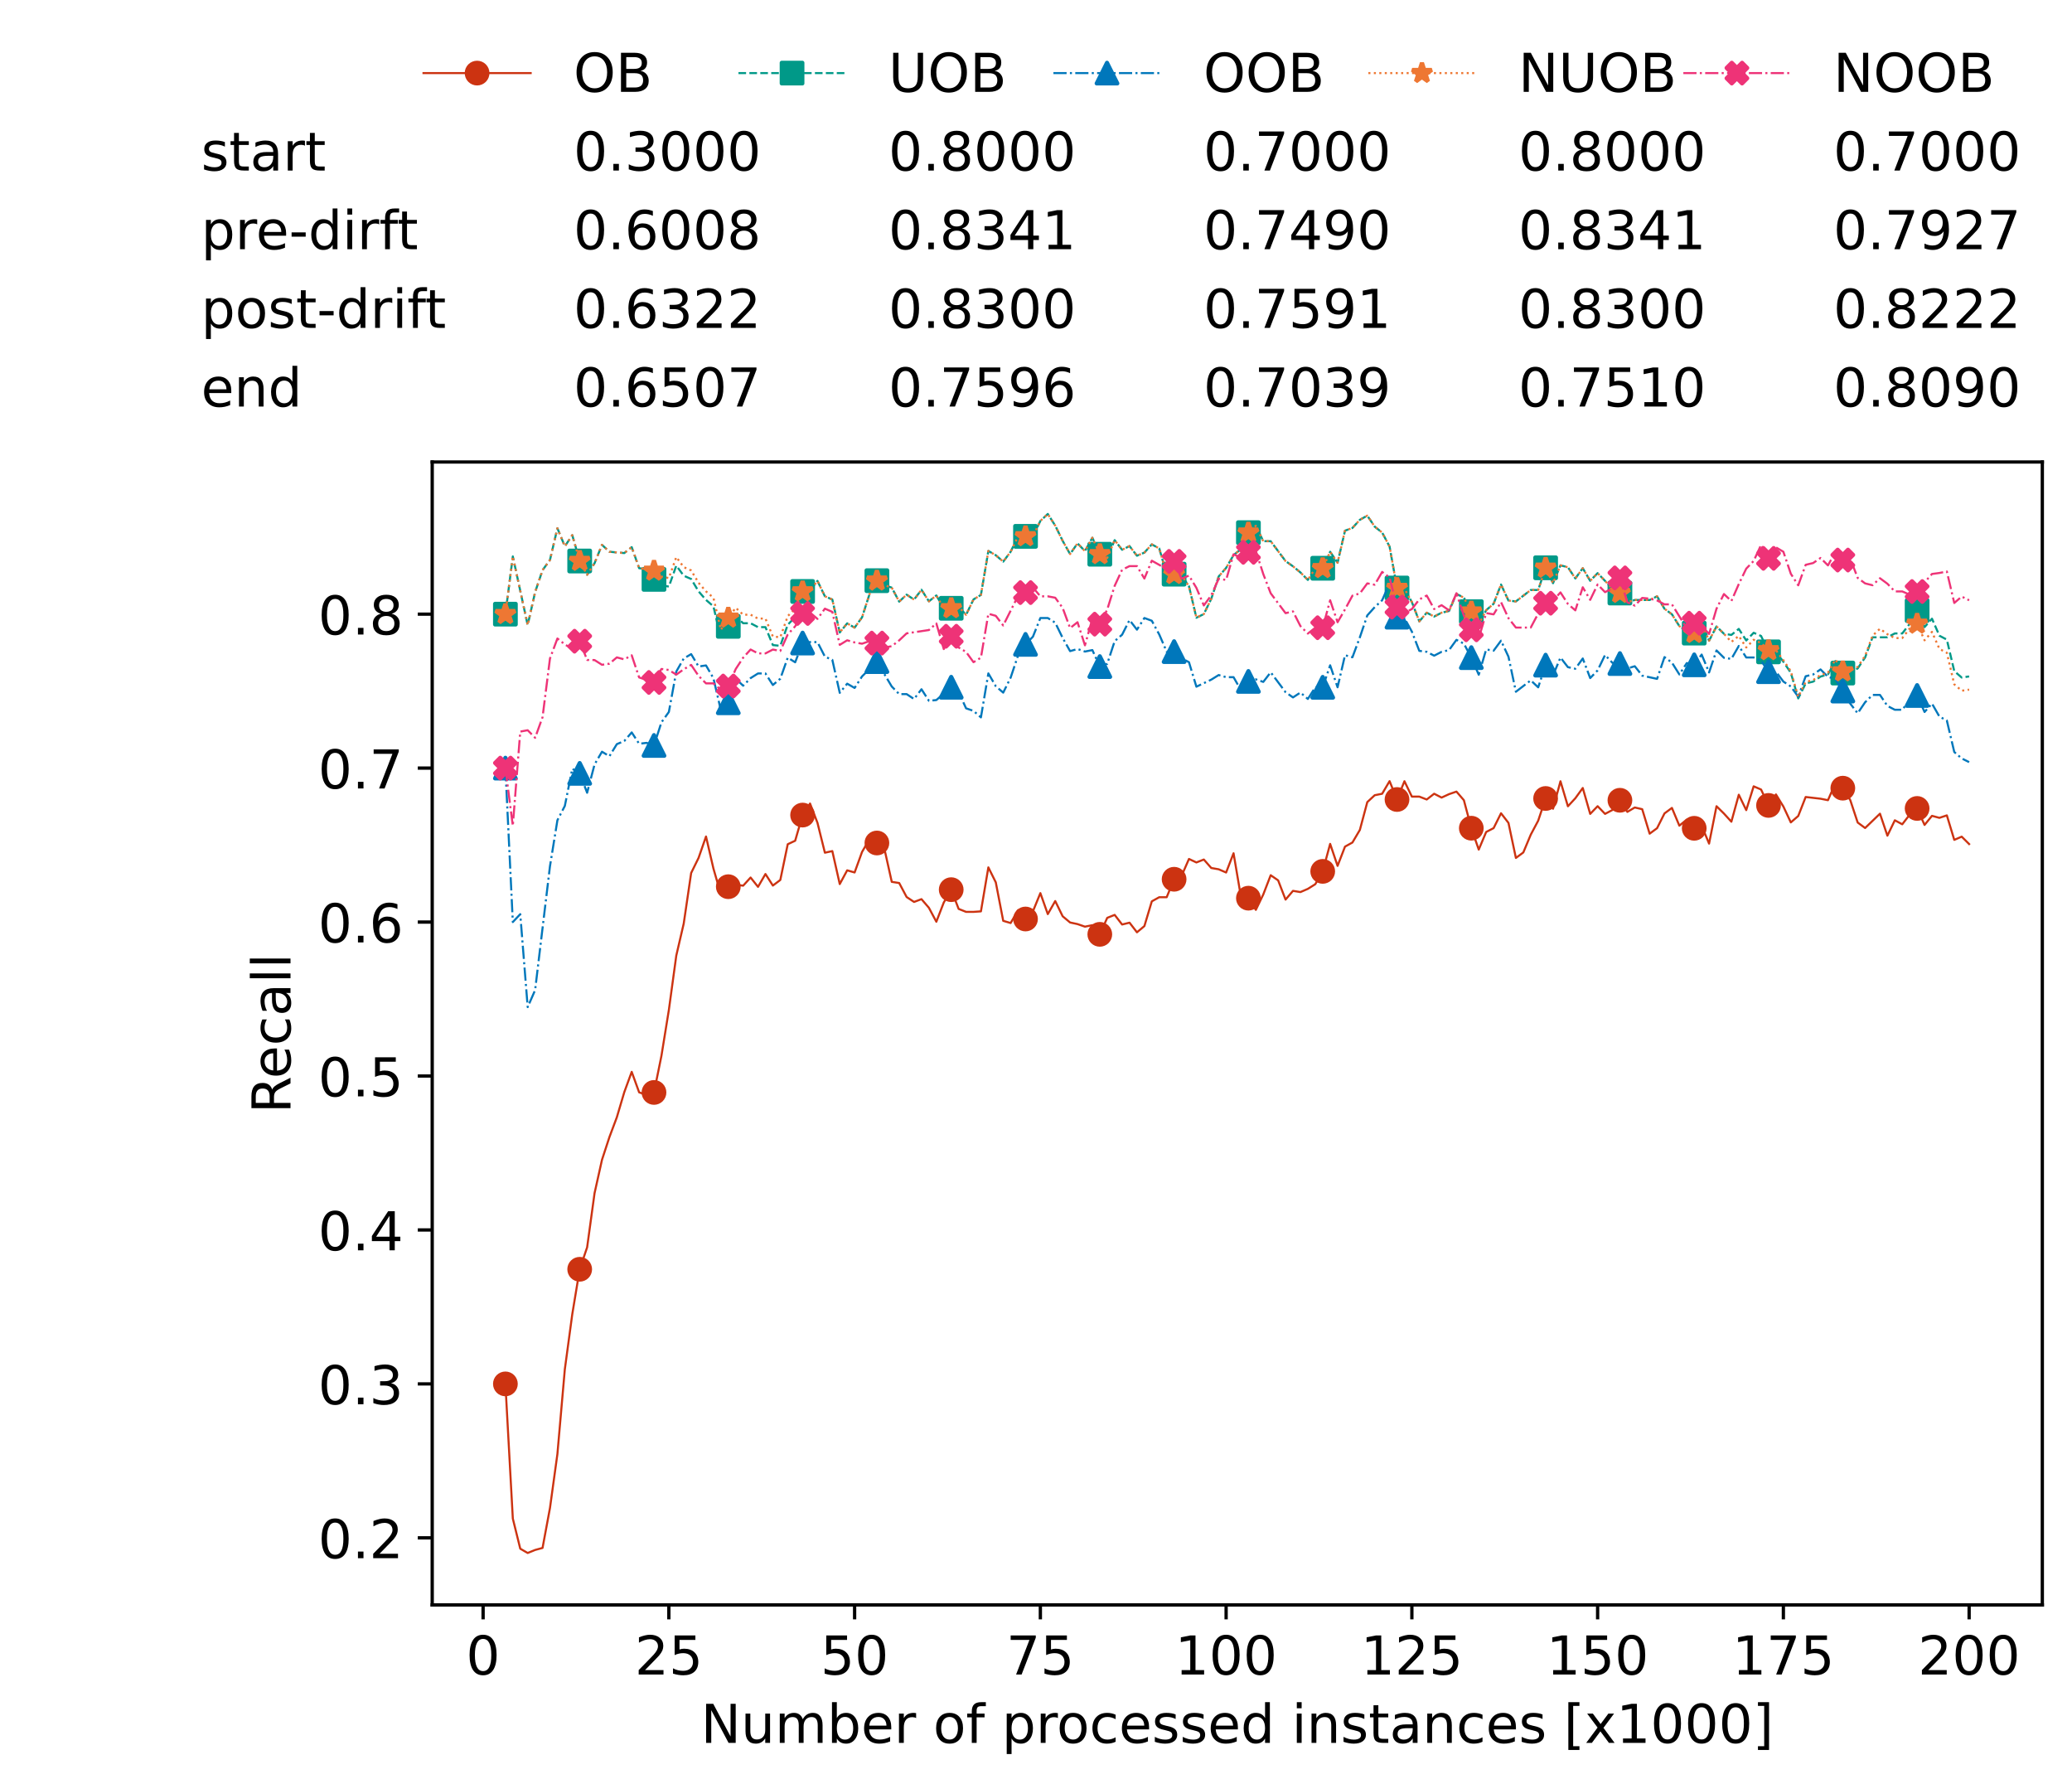 <?xml version="1.0" encoding="utf-8" standalone="no"?>
<!DOCTYPE svg PUBLIC "-//W3C//DTD SVG 1.1//EN"
  "http://www.w3.org/Graphics/SVG/1.1/DTD/svg11.dtd">
<!-- Created with matplotlib (https://matplotlib.org/) -->
<svg height="432.615pt" version="1.1" viewBox="0 0 502.65 432.615" width="502.65pt" xmlns="http://www.w3.org/2000/svg" xmlns:xlink="http://www.w3.org/1999/xlink">
 <defs>
  <style type="text/css">*{stroke-linecap:butt;stroke-linejoin:round;}</style>
 </defs>
 <g id="figure_1">
  <g id="patch_1">
   <path d="M 0 432.615 
L 502.65 432.615 
L 502.65 0 
L 0 0 
z
" style="fill:#ffffff;"/>
  </g>
  <g id="axes_1">
   <g id="patch_2">
    <path d="M 104.85 389.252 
L 495.45 389.252 
L 495.45 112.052 
L 104.85 112.052 
z
" style="fill:#ffffff;"/>
   </g>
   <g id="matplotlib.axis_1">
    <g id="xtick_1">
     <g id="line2d_1">
      <defs>
       <path d="M 0 0 
L 0 3.5 
" id="m97c79fb5b7" style="stroke:#000000;stroke-width:0.8;"/>
      </defs>
      <g>
       <use style="stroke:#000000;stroke-width:0.8;" x="117.197" xlink:href="#m97c79fb5b7" y="389.252"/>
      </g>
     </g>
     <g id="text_1">
      <!-- 0 -->
      <g transform="translate(113.061 406.13)scale(0.13 -0.13)">
       <defs>
        <path d="M 31.781 66.406 
Q 24.172 66.406 20.328 58.906 
Q 16.5 51.422 16.5 36.375 
Q 16.5 21.391 20.328 13.891 
Q 24.172 6.391 31.781 6.391 
Q 39.453 6.391 43.281 13.891 
Q 47.125 21.391 47.125 36.375 
Q 47.125 51.422 43.281 58.906 
Q 39.453 66.406 31.781 66.406 
z
M 31.781 74.219 
Q 44.047 74.219 50.516 64.516 
Q 56.984 54.828 56.984 36.375 
Q 56.984 17.969 50.516 8.266 
Q 44.047 -1.422 31.781 -1.422 
Q 19.531 -1.422 13.062 8.266 
Q 6.594 17.969 6.594 36.375 
Q 6.594 54.828 13.062 64.516 
Q 19.531 74.219 31.781 74.219 
z
" id="DejaVuSans-48"/>
       </defs>
       <use xlink:href="#DejaVuSans-48"/>
      </g>
     </g>
    </g>
    <g id="xtick_2">
     <g id="line2d_2">
      <g>
       <use style="stroke:#000000;stroke-width:0.8;" x="162.259" xlink:href="#m97c79fb5b7" y="389.252"/>
      </g>
     </g>
     <g id="text_2">
      <!-- 25 -->
      <g transform="translate(153.988 406.13)scale(0.13 -0.13)">
       <defs>
        <path d="M 19.188 8.297 
L 53.609 8.297 
L 53.609 0 
L 7.328 0 
L 7.328 8.297 
Q 12.938 14.109 22.625 23.891 
Q 32.328 33.688 34.812 36.531 
Q 39.547 41.844 41.422 45.531 
Q 43.312 49.219 43.312 52.781 
Q 43.312 58.594 39.234 62.25 
Q 35.156 65.922 28.609 65.922 
Q 23.969 65.922 18.812 64.312 
Q 13.672 62.703 7.812 59.422 
L 7.812 69.391 
Q 13.766 71.781 18.938 73 
Q 24.125 74.219 28.422 74.219 
Q 39.75 74.219 46.484 68.547 
Q 53.219 62.891 53.219 53.422 
Q 53.219 48.922 51.531 44.891 
Q 49.859 40.875 45.406 35.406 
Q 44.188 33.984 37.641 27.219 
Q 31.109 20.453 19.188 8.297 
z
" id="DejaVuSans-50"/>
        <path d="M 10.797 72.906 
L 49.516 72.906 
L 49.516 64.594 
L 19.828 64.594 
L 19.828 46.734 
Q 21.969 47.469 24.109 47.828 
Q 26.266 48.188 28.422 48.188 
Q 40.625 48.188 47.75 41.5 
Q 54.891 34.812 54.891 23.391 
Q 54.891 11.625 47.562 5.094 
Q 40.234 -1.422 26.906 -1.422 
Q 22.312 -1.422 17.547 -0.641 
Q 12.797 0.141 7.719 1.703 
L 7.719 11.625 
Q 12.109 9.234 16.797 8.062 
Q 21.484 6.891 26.703 6.891 
Q 35.156 6.891 40.078 11.328 
Q 45.016 15.766 45.016 23.391 
Q 45.016 31 40.078 35.438 
Q 35.156 39.891 26.703 39.891 
Q 22.75 39.891 18.812 39.016 
Q 14.891 38.141 10.797 36.281 
z
" id="DejaVuSans-53"/>
       </defs>
       <use xlink:href="#DejaVuSans-50"/>
       <use x="63.623" xlink:href="#DejaVuSans-53"/>
      </g>
     </g>
    </g>
    <g id="xtick_3">
     <g id="line2d_3">
      <g>
       <use style="stroke:#000000;stroke-width:0.8;" x="207.322" xlink:href="#m97c79fb5b7" y="389.252"/>
      </g>
     </g>
     <g id="text_3">
      <!-- 50 -->
      <g transform="translate(199.05 406.13)scale(0.13 -0.13)">
       <use xlink:href="#DejaVuSans-53"/>
       <use x="63.623" xlink:href="#DejaVuSans-48"/>
      </g>
     </g>
    </g>
    <g id="xtick_4">
     <g id="line2d_4">
      <g>
       <use style="stroke:#000000;stroke-width:0.8;" x="252.384" xlink:href="#m97c79fb5b7" y="389.252"/>
      </g>
     </g>
     <g id="text_4">
      <!-- 75 -->
      <g transform="translate(244.113 406.13)scale(0.13 -0.13)">
       <defs>
        <path d="M 8.203 72.906 
L 55.078 72.906 
L 55.078 68.703 
L 28.609 0 
L 18.312 0 
L 43.219 64.594 
L 8.203 64.594 
z
" id="DejaVuSans-55"/>
       </defs>
       <use xlink:href="#DejaVuSans-55"/>
       <use x="63.623" xlink:href="#DejaVuSans-53"/>
      </g>
     </g>
    </g>
    <g id="xtick_5">
     <g id="line2d_5">
      <g>
       <use style="stroke:#000000;stroke-width:0.8;" x="297.446" xlink:href="#m97c79fb5b7" y="389.252"/>
      </g>
     </g>
     <g id="text_5">
      <!-- 100 -->
      <g transform="translate(285.039 406.13)scale(0.13 -0.13)">
       <defs>
        <path d="M 12.406 8.297 
L 28.516 8.297 
L 28.516 63.922 
L 10.984 60.406 
L 10.984 69.391 
L 28.422 72.906 
L 38.281 72.906 
L 38.281 8.297 
L 54.391 8.297 
L 54.391 0 
L 12.406 0 
z
" id="DejaVuSans-49"/>
       </defs>
       <use xlink:href="#DejaVuSans-49"/>
       <use x="63.623" xlink:href="#DejaVuSans-48"/>
       <use x="127.246" xlink:href="#DejaVuSans-48"/>
      </g>
     </g>
    </g>
    <g id="xtick_6">
     <g id="line2d_6">
      <g>
       <use style="stroke:#000000;stroke-width:0.8;" x="342.509" xlink:href="#m97c79fb5b7" y="389.252"/>
      </g>
     </g>
     <g id="text_6">
      <!-- 125 -->
      <g transform="translate(330.102 406.13)scale(0.13 -0.13)">
       <use xlink:href="#DejaVuSans-49"/>
       <use x="63.623" xlink:href="#DejaVuSans-50"/>
       <use x="127.246" xlink:href="#DejaVuSans-53"/>
      </g>
     </g>
    </g>
    <g id="xtick_7">
     <g id="line2d_7">
      <g>
       <use style="stroke:#000000;stroke-width:0.8;" x="387.571" xlink:href="#m97c79fb5b7" y="389.252"/>
      </g>
     </g>
     <g id="text_7">
      <!-- 150 -->
      <g transform="translate(375.164 406.13)scale(0.13 -0.13)">
       <use xlink:href="#DejaVuSans-49"/>
       <use x="63.623" xlink:href="#DejaVuSans-53"/>
       <use x="127.246" xlink:href="#DejaVuSans-48"/>
      </g>
     </g>
    </g>
    <g id="xtick_8">
     <g id="line2d_8">
      <g>
       <use style="stroke:#000000;stroke-width:0.8;" x="432.633" xlink:href="#m97c79fb5b7" y="389.252"/>
      </g>
     </g>
     <g id="text_8">
      <!-- 175 -->
      <g transform="translate(420.226 406.13)scale(0.13 -0.13)">
       <use xlink:href="#DejaVuSans-49"/>
       <use x="63.623" xlink:href="#DejaVuSans-55"/>
       <use x="127.246" xlink:href="#DejaVuSans-53"/>
      </g>
     </g>
    </g>
    <g id="xtick_9">
     <g id="line2d_9">
      <g>
       <use style="stroke:#000000;stroke-width:0.8;" x="477.695" xlink:href="#m97c79fb5b7" y="389.252"/>
      </g>
     </g>
     <g id="text_9">
      <!-- 200 -->
      <g transform="translate(465.289 406.13)scale(0.13 -0.13)">
       <use xlink:href="#DejaVuSans-50"/>
       <use x="63.623" xlink:href="#DejaVuSans-48"/>
       <use x="127.246" xlink:href="#DejaVuSans-48"/>
      </g>
     </g>
    </g>
    <g id="text_10">
     <!-- Number of processed instances [x1000] -->
     <g transform="translate(170.025 422.711)scale(0.13 -0.13)">
      <defs>
       <path d="M 9.812 72.906 
L 23.094 72.906 
L 55.422 11.922 
L 55.422 72.906 
L 64.984 72.906 
L 64.984 0 
L 51.703 0 
L 19.391 60.984 
L 19.391 0 
L 9.812 0 
z
" id="DejaVuSans-78"/>
       <path d="M 8.5 21.578 
L 8.5 54.688 
L 17.484 54.688 
L 17.484 21.922 
Q 17.484 14.156 20.5 10.266 
Q 23.531 6.391 29.594 6.391 
Q 36.859 6.391 41.078 11.031 
Q 45.312 15.672 45.312 23.688 
L 45.312 54.688 
L 54.297 54.688 
L 54.297 0 
L 45.312 0 
L 45.312 8.406 
Q 42.047 3.422 37.719 1 
Q 33.406 -1.422 27.688 -1.422 
Q 18.266 -1.422 13.375 4.438 
Q 8.5 10.297 8.5 21.578 
z
M 31.109 56 
z
" id="DejaVuSans-117"/>
       <path d="M 52 44.188 
Q 55.375 50.25 60.062 53.125 
Q 64.75 56 71.094 56 
Q 79.641 56 84.281 50.016 
Q 88.922 44.047 88.922 33.016 
L 88.922 0 
L 79.891 0 
L 79.891 32.719 
Q 79.891 40.578 77.094 44.375 
Q 74.312 48.188 68.609 48.188 
Q 61.625 48.188 57.562 43.547 
Q 53.516 38.922 53.516 30.906 
L 53.516 0 
L 44.484 0 
L 44.484 32.719 
Q 44.484 40.625 41.703 44.406 
Q 38.922 48.188 33.109 48.188 
Q 26.219 48.188 22.156 43.531 
Q 18.109 38.875 18.109 30.906 
L 18.109 0 
L 9.078 0 
L 9.078 54.688 
L 18.109 54.688 
L 18.109 46.188 
Q 21.188 51.219 25.484 53.609 
Q 29.781 56 35.688 56 
Q 41.656 56 45.828 52.969 
Q 50 49.953 52 44.188 
z
" id="DejaVuSans-109"/>
       <path d="M 48.688 27.297 
Q 48.688 37.203 44.609 42.844 
Q 40.531 48.484 33.406 48.484 
Q 26.266 48.484 22.188 42.844 
Q 18.109 37.203 18.109 27.297 
Q 18.109 17.391 22.188 11.75 
Q 26.266 6.109 33.406 6.109 
Q 40.531 6.109 44.609 11.75 
Q 48.688 17.391 48.688 27.297 
z
M 18.109 46.391 
Q 20.953 51.266 25.266 53.625 
Q 29.594 56 35.594 56 
Q 45.562 56 51.781 48.094 
Q 58.016 40.188 58.016 27.297 
Q 58.016 14.406 51.781 6.484 
Q 45.562 -1.422 35.594 -1.422 
Q 29.594 -1.422 25.266 0.953 
Q 20.953 3.328 18.109 8.203 
L 18.109 0 
L 9.078 0 
L 9.078 75.984 
L 18.109 75.984 
z
" id="DejaVuSans-98"/>
       <path d="M 56.203 29.594 
L 56.203 25.203 
L 14.891 25.203 
Q 15.484 15.922 20.484 11.062 
Q 25.484 6.203 34.422 6.203 
Q 39.594 6.203 44.453 7.469 
Q 49.312 8.734 54.109 11.281 
L 54.109 2.781 
Q 49.266 0.734 44.188 -0.344 
Q 39.109 -1.422 33.891 -1.422 
Q 20.797 -1.422 13.156 6.188 
Q 5.516 13.812 5.516 26.812 
Q 5.516 40.234 12.766 48.109 
Q 20.016 56 32.328 56 
Q 43.359 56 49.781 48.891 
Q 56.203 41.797 56.203 29.594 
z
M 47.219 32.234 
Q 47.125 39.594 43.094 43.984 
Q 39.062 48.391 32.422 48.391 
Q 24.906 48.391 20.391 44.141 
Q 15.875 39.891 15.188 32.172 
z
" id="DejaVuSans-101"/>
       <path d="M 41.109 46.297 
Q 39.594 47.172 37.812 47.578 
Q 36.031 48 33.891 48 
Q 26.266 48 22.188 43.047 
Q 18.109 38.094 18.109 28.812 
L 18.109 0 
L 9.078 0 
L 9.078 54.688 
L 18.109 54.688 
L 18.109 46.188 
Q 20.953 51.172 25.484 53.578 
Q 30.031 56 36.531 56 
Q 37.453 56 38.578 55.875 
Q 39.703 55.766 41.062 55.516 
z
" id="DejaVuSans-114"/>
       <path id="DejaVuSans-32"/>
       <path d="M 30.609 48.391 
Q 23.391 48.391 19.188 42.75 
Q 14.984 37.109 14.984 27.297 
Q 14.984 17.484 19.156 11.844 
Q 23.344 6.203 30.609 6.203 
Q 37.797 6.203 41.984 11.859 
Q 46.188 17.531 46.188 27.297 
Q 46.188 37.016 41.984 42.703 
Q 37.797 48.391 30.609 48.391 
z
M 30.609 56 
Q 42.328 56 49.016 48.375 
Q 55.719 40.766 55.719 27.297 
Q 55.719 13.875 49.016 6.219 
Q 42.328 -1.422 30.609 -1.422 
Q 18.844 -1.422 12.172 6.219 
Q 5.516 13.875 5.516 27.297 
Q 5.516 40.766 12.172 48.375 
Q 18.844 56 30.609 56 
z
" id="DejaVuSans-111"/>
       <path d="M 37.109 75.984 
L 37.109 68.5 
L 28.516 68.5 
Q 23.688 68.5 21.797 66.547 
Q 19.922 64.594 19.922 59.516 
L 19.922 54.688 
L 34.719 54.688 
L 34.719 47.703 
L 19.922 47.703 
L 19.922 0 
L 10.891 0 
L 10.891 47.703 
L 2.297 47.703 
L 2.297 54.688 
L 10.891 54.688 
L 10.891 58.5 
Q 10.891 67.625 15.141 71.797 
Q 19.391 75.984 28.609 75.984 
z
" id="DejaVuSans-102"/>
       <path d="M 18.109 8.203 
L 18.109 -20.797 
L 9.078 -20.797 
L 9.078 54.688 
L 18.109 54.688 
L 18.109 46.391 
Q 20.953 51.266 25.266 53.625 
Q 29.594 56 35.594 56 
Q 45.562 56 51.781 48.094 
Q 58.016 40.188 58.016 27.297 
Q 58.016 14.406 51.781 6.484 
Q 45.562 -1.422 35.594 -1.422 
Q 29.594 -1.422 25.266 0.953 
Q 20.953 3.328 18.109 8.203 
z
M 48.688 27.297 
Q 48.688 37.203 44.609 42.844 
Q 40.531 48.484 33.406 48.484 
Q 26.266 48.484 22.188 42.844 
Q 18.109 37.203 18.109 27.297 
Q 18.109 17.391 22.188 11.75 
Q 26.266 6.109 33.406 6.109 
Q 40.531 6.109 44.609 11.75 
Q 48.688 17.391 48.688 27.297 
z
" id="DejaVuSans-112"/>
       <path d="M 48.781 52.594 
L 48.781 44.188 
Q 44.969 46.297 41.141 47.344 
Q 37.312 48.391 33.406 48.391 
Q 24.656 48.391 19.812 42.844 
Q 14.984 37.312 14.984 27.297 
Q 14.984 17.281 19.812 11.734 
Q 24.656 6.203 33.406 6.203 
Q 37.312 6.203 41.141 7.25 
Q 44.969 8.297 48.781 10.406 
L 48.781 2.094 
Q 45.016 0.344 40.984 -0.531 
Q 36.969 -1.422 32.422 -1.422 
Q 20.062 -1.422 12.781 6.344 
Q 5.516 14.109 5.516 27.297 
Q 5.516 40.672 12.859 48.328 
Q 20.219 56 33.016 56 
Q 37.156 56 41.109 55.141 
Q 45.062 54.297 48.781 52.594 
z
" id="DejaVuSans-99"/>
       <path d="M 44.281 53.078 
L 44.281 44.578 
Q 40.484 46.531 36.375 47.5 
Q 32.281 48.484 27.875 48.484 
Q 21.188 48.484 17.844 46.438 
Q 14.5 44.391 14.5 40.281 
Q 14.5 37.156 16.891 35.375 
Q 19.281 33.594 26.516 31.984 
L 29.594 31.297 
Q 39.156 29.25 43.188 25.516 
Q 47.219 21.781 47.219 15.094 
Q 47.219 7.469 41.188 3.016 
Q 35.156 -1.422 24.609 -1.422 
Q 20.219 -1.422 15.453 -0.562 
Q 10.688 0.297 5.422 2 
L 5.422 11.281 
Q 10.406 8.688 15.234 7.391 
Q 20.062 6.109 24.812 6.109 
Q 31.156 6.109 34.562 8.281 
Q 37.984 10.453 37.984 14.406 
Q 37.984 18.062 35.516 20.016 
Q 33.062 21.969 24.703 23.781 
L 21.578 24.516 
Q 13.234 26.266 9.516 29.906 
Q 5.812 33.547 5.812 39.891 
Q 5.812 47.609 11.281 51.797 
Q 16.75 56 26.812 56 
Q 31.781 56 36.172 55.266 
Q 40.578 54.547 44.281 53.078 
z
" id="DejaVuSans-115"/>
       <path d="M 45.406 46.391 
L 45.406 75.984 
L 54.391 75.984 
L 54.391 0 
L 45.406 0 
L 45.406 8.203 
Q 42.578 3.328 38.25 0.953 
Q 33.938 -1.422 27.875 -1.422 
Q 17.969 -1.422 11.734 6.484 
Q 5.516 14.406 5.516 27.297 
Q 5.516 40.188 11.734 48.094 
Q 17.969 56 27.875 56 
Q 33.938 56 38.25 53.625 
Q 42.578 51.266 45.406 46.391 
z
M 14.797 27.297 
Q 14.797 17.391 18.875 11.75 
Q 22.953 6.109 30.078 6.109 
Q 37.203 6.109 41.297 11.75 
Q 45.406 17.391 45.406 27.297 
Q 45.406 37.203 41.297 42.844 
Q 37.203 48.484 30.078 48.484 
Q 22.953 48.484 18.875 42.844 
Q 14.797 37.203 14.797 27.297 
z
" id="DejaVuSans-100"/>
       <path d="M 9.422 54.688 
L 18.406 54.688 
L 18.406 0 
L 9.422 0 
z
M 9.422 75.984 
L 18.406 75.984 
L 18.406 64.594 
L 9.422 64.594 
z
" id="DejaVuSans-105"/>
       <path d="M 54.891 33.016 
L 54.891 0 
L 45.906 0 
L 45.906 32.719 
Q 45.906 40.484 42.875 44.328 
Q 39.844 48.188 33.797 48.188 
Q 26.516 48.188 22.312 43.547 
Q 18.109 38.922 18.109 30.906 
L 18.109 0 
L 9.078 0 
L 9.078 54.688 
L 18.109 54.688 
L 18.109 46.188 
Q 21.344 51.125 25.703 53.562 
Q 30.078 56 35.797 56 
Q 45.219 56 50.047 50.172 
Q 54.891 44.344 54.891 33.016 
z
" id="DejaVuSans-110"/>
       <path d="M 18.312 70.219 
L 18.312 54.688 
L 36.812 54.688 
L 36.812 47.703 
L 18.312 47.703 
L 18.312 18.016 
Q 18.312 11.328 20.141 9.422 
Q 21.969 7.516 27.594 7.516 
L 36.812 7.516 
L 36.812 0 
L 27.594 0 
Q 17.188 0 13.234 3.875 
Q 9.281 7.766 9.281 18.016 
L 9.281 47.703 
L 2.688 47.703 
L 2.688 54.688 
L 9.281 54.688 
L 9.281 70.219 
z
" id="DejaVuSans-116"/>
       <path d="M 34.281 27.484 
Q 23.391 27.484 19.188 25 
Q 14.984 22.516 14.984 16.5 
Q 14.984 11.719 18.141 8.906 
Q 21.297 6.109 26.703 6.109 
Q 34.188 6.109 38.703 11.406 
Q 43.219 16.703 43.219 25.484 
L 43.219 27.484 
z
M 52.203 31.203 
L 52.203 0 
L 43.219 0 
L 43.219 8.297 
Q 40.141 3.328 35.547 0.953 
Q 30.953 -1.422 24.312 -1.422 
Q 15.922 -1.422 10.953 3.297 
Q 6 8.016 6 15.922 
Q 6 25.141 12.172 29.828 
Q 18.359 34.516 30.609 34.516 
L 43.219 34.516 
L 43.219 35.406 
Q 43.219 41.609 39.141 45 
Q 35.062 48.391 27.688 48.391 
Q 23 48.391 18.547 47.266 
Q 14.109 46.141 10.016 43.891 
L 10.016 52.203 
Q 14.938 54.109 19.578 55.047 
Q 24.219 56 28.609 56 
Q 40.484 56 46.344 49.844 
Q 52.203 43.703 52.203 31.203 
z
" id="DejaVuSans-97"/>
       <path d="M 8.594 75.984 
L 29.297 75.984 
L 29.297 69 
L 17.578 69 
L 17.578 -6.203 
L 29.297 -6.203 
L 29.297 -13.188 
L 8.594 -13.188 
z
" id="DejaVuSans-91"/>
       <path d="M 54.891 54.688 
L 35.109 28.078 
L 55.906 0 
L 45.312 0 
L 29.391 21.484 
L 13.484 0 
L 2.875 0 
L 24.125 28.609 
L 4.688 54.688 
L 15.281 54.688 
L 29.781 35.203 
L 44.281 54.688 
z
" id="DejaVuSans-120"/>
       <path d="M 30.422 75.984 
L 30.422 -13.188 
L 9.719 -13.188 
L 9.719 -6.203 
L 21.391 -6.203 
L 21.391 69 
L 9.719 69 
L 9.719 75.984 
z
" id="DejaVuSans-93"/>
      </defs>
      <use xlink:href="#DejaVuSans-78"/>
      <use x="74.805" xlink:href="#DejaVuSans-117"/>
      <use x="138.184" xlink:href="#DejaVuSans-109"/>
      <use x="235.596" xlink:href="#DejaVuSans-98"/>
      <use x="299.072" xlink:href="#DejaVuSans-101"/>
      <use x="360.596" xlink:href="#DejaVuSans-114"/>
      <use x="401.709" xlink:href="#DejaVuSans-32"/>
      <use x="433.496" xlink:href="#DejaVuSans-111"/>
      <use x="494.678" xlink:href="#DejaVuSans-102"/>
      <use x="529.883" xlink:href="#DejaVuSans-32"/>
      <use x="561.67" xlink:href="#DejaVuSans-112"/>
      <use x="625.146" xlink:href="#DejaVuSans-114"/>
      <use x="664.01" xlink:href="#DejaVuSans-111"/>
      <use x="725.191" xlink:href="#DejaVuSans-99"/>
      <use x="780.172" xlink:href="#DejaVuSans-101"/>
      <use x="841.695" xlink:href="#DejaVuSans-115"/>
      <use x="893.795" xlink:href="#DejaVuSans-115"/>
      <use x="945.895" xlink:href="#DejaVuSans-101"/>
      <use x="1007.418" xlink:href="#DejaVuSans-100"/>
      <use x="1070.895" xlink:href="#DejaVuSans-32"/>
      <use x="1102.682" xlink:href="#DejaVuSans-105"/>
      <use x="1130.465" xlink:href="#DejaVuSans-110"/>
      <use x="1193.844" xlink:href="#DejaVuSans-115"/>
      <use x="1245.943" xlink:href="#DejaVuSans-116"/>
      <use x="1285.152" xlink:href="#DejaVuSans-97"/>
      <use x="1346.432" xlink:href="#DejaVuSans-110"/>
      <use x="1409.811" xlink:href="#DejaVuSans-99"/>
      <use x="1464.791" xlink:href="#DejaVuSans-101"/>
      <use x="1526.314" xlink:href="#DejaVuSans-115"/>
      <use x="1578.414" xlink:href="#DejaVuSans-32"/>
      <use x="1610.201" xlink:href="#DejaVuSans-91"/>
      <use x="1649.215" xlink:href="#DejaVuSans-120"/>
      <use x="1708.395" xlink:href="#DejaVuSans-49"/>
      <use x="1772.018" xlink:href="#DejaVuSans-48"/>
      <use x="1835.641" xlink:href="#DejaVuSans-48"/>
      <use x="1899.264" xlink:href="#DejaVuSans-48"/>
      <use x="1962.887" xlink:href="#DejaVuSans-93"/>
     </g>
    </g>
   </g>
   <g id="matplotlib.axis_2">
    <g id="ytick_1">
     <g id="line2d_10">
      <defs>
       <path d="M 0 0 
L -3.5 0 
" id="m98b5d920b0" style="stroke:#000000;stroke-width:0.8;"/>
      </defs>
      <g>
       <use style="stroke:#000000;stroke-width:0.8;" x="104.85" xlink:href="#m98b5d920b0" y="372.98"/>
      </g>
     </g>
     <g id="text_11">
      <!-- 0.2 -->
      <g transform="translate(77.176 377.919)scale(0.13 -0.13)">
       <defs>
        <path d="M 10.688 12.406 
L 21 12.406 
L 21 0 
L 10.688 0 
z
" id="DejaVuSans-46"/>
       </defs>
       <use xlink:href="#DejaVuSans-48"/>
       <use x="63.623" xlink:href="#DejaVuSans-46"/>
       <use x="95.41" xlink:href="#DejaVuSans-50"/>
      </g>
     </g>
    </g>
    <g id="ytick_2">
     <g id="line2d_11">
      <g>
       <use style="stroke:#000000;stroke-width:0.8;" x="104.85" xlink:href="#m98b5d920b0" y="335.642"/>
      </g>
     </g>
     <g id="text_12">
      <!-- 0.3 -->
      <g transform="translate(77.176 340.581)scale(0.13 -0.13)">
       <defs>
        <path d="M 40.578 39.312 
Q 47.656 37.797 51.625 33 
Q 55.609 28.219 55.609 21.188 
Q 55.609 10.406 48.188 4.484 
Q 40.766 -1.422 27.094 -1.422 
Q 22.516 -1.422 17.656 -0.516 
Q 12.797 0.391 7.625 2.203 
L 7.625 11.719 
Q 11.719 9.328 16.594 8.109 
Q 21.484 6.891 26.812 6.891 
Q 36.078 6.891 40.938 10.547 
Q 45.797 14.203 45.797 21.188 
Q 45.797 27.641 41.281 31.266 
Q 36.766 34.906 28.719 34.906 
L 20.219 34.906 
L 20.219 43.016 
L 29.109 43.016 
Q 36.375 43.016 40.234 45.922 
Q 44.094 48.828 44.094 54.297 
Q 44.094 59.906 40.109 62.906 
Q 36.141 65.922 28.719 65.922 
Q 24.656 65.922 20.016 65.031 
Q 15.375 64.156 9.812 62.312 
L 9.812 71.094 
Q 15.438 72.656 20.344 73.438 
Q 25.25 74.219 29.594 74.219 
Q 40.828 74.219 47.359 69.109 
Q 53.906 64.016 53.906 55.328 
Q 53.906 49.266 50.438 45.094 
Q 46.969 40.922 40.578 39.312 
z
" id="DejaVuSans-51"/>
       </defs>
       <use xlink:href="#DejaVuSans-48"/>
       <use x="63.623" xlink:href="#DejaVuSans-46"/>
       <use x="95.41" xlink:href="#DejaVuSans-51"/>
      </g>
     </g>
    </g>
    <g id="ytick_3">
     <g id="line2d_12">
      <g>
       <use style="stroke:#000000;stroke-width:0.8;" x="104.85" xlink:href="#m98b5d920b0" y="298.305"/>
      </g>
     </g>
     <g id="text_13">
      <!-- 0.4 -->
      <g transform="translate(77.176 303.244)scale(0.13 -0.13)">
       <defs>
        <path d="M 37.797 64.312 
L 12.891 25.391 
L 37.797 25.391 
z
M 35.203 72.906 
L 47.609 72.906 
L 47.609 25.391 
L 58.016 25.391 
L 58.016 17.188 
L 47.609 17.188 
L 47.609 0 
L 37.797 0 
L 37.797 17.188 
L 4.891 17.188 
L 4.891 26.703 
z
" id="DejaVuSans-52"/>
       </defs>
       <use xlink:href="#DejaVuSans-48"/>
       <use x="63.623" xlink:href="#DejaVuSans-46"/>
       <use x="95.41" xlink:href="#DejaVuSans-52"/>
      </g>
     </g>
    </g>
    <g id="ytick_4">
     <g id="line2d_13">
      <g>
       <use style="stroke:#000000;stroke-width:0.8;" x="104.85" xlink:href="#m98b5d920b0" y="260.967"/>
      </g>
     </g>
     <g id="text_14">
      <!-- 0.5 -->
      <g transform="translate(77.176 265.906)scale(0.13 -0.13)">
       <use xlink:href="#DejaVuSans-48"/>
       <use x="63.623" xlink:href="#DejaVuSans-46"/>
       <use x="95.41" xlink:href="#DejaVuSans-53"/>
      </g>
     </g>
    </g>
    <g id="ytick_5">
     <g id="line2d_14">
      <g>
       <use style="stroke:#000000;stroke-width:0.8;" x="104.85" xlink:href="#m98b5d920b0" y="223.629"/>
      </g>
     </g>
     <g id="text_15">
      <!-- 0.6 -->
      <g transform="translate(77.176 228.568)scale(0.13 -0.13)">
       <defs>
        <path d="M 33.016 40.375 
Q 26.375 40.375 22.484 35.828 
Q 18.609 31.297 18.609 23.391 
Q 18.609 15.531 22.484 10.953 
Q 26.375 6.391 33.016 6.391 
Q 39.656 6.391 43.531 10.953 
Q 47.406 15.531 47.406 23.391 
Q 47.406 31.297 43.531 35.828 
Q 39.656 40.375 33.016 40.375 
z
M 52.594 71.297 
L 52.594 62.312 
Q 48.875 64.062 45.094 64.984 
Q 41.312 65.922 37.594 65.922 
Q 27.828 65.922 22.672 59.328 
Q 17.531 52.734 16.797 39.406 
Q 19.672 43.656 24.016 45.922 
Q 28.375 48.188 33.594 48.188 
Q 44.578 48.188 50.953 41.516 
Q 57.328 34.859 57.328 23.391 
Q 57.328 12.156 50.688 5.359 
Q 44.047 -1.422 33.016 -1.422 
Q 20.359 -1.422 13.672 8.266 
Q 6.984 17.969 6.984 36.375 
Q 6.984 53.656 15.188 63.938 
Q 23.391 74.219 37.203 74.219 
Q 40.922 74.219 44.703 73.484 
Q 48.484 72.75 52.594 71.297 
z
" id="DejaVuSans-54"/>
       </defs>
       <use xlink:href="#DejaVuSans-48"/>
       <use x="63.623" xlink:href="#DejaVuSans-46"/>
       <use x="95.41" xlink:href="#DejaVuSans-54"/>
      </g>
     </g>
    </g>
    <g id="ytick_6">
     <g id="line2d_15">
      <g>
       <use style="stroke:#000000;stroke-width:0.8;" x="104.85" xlink:href="#m98b5d920b0" y="186.291"/>
      </g>
     </g>
     <g id="text_16">
      <!-- 0.7 -->
      <g transform="translate(77.176 191.23)scale(0.13 -0.13)">
       <use xlink:href="#DejaVuSans-48"/>
       <use x="63.623" xlink:href="#DejaVuSans-46"/>
       <use x="95.41" xlink:href="#DejaVuSans-55"/>
      </g>
     </g>
    </g>
    <g id="ytick_7">
     <g id="line2d_16">
      <g>
       <use style="stroke:#000000;stroke-width:0.8;" x="104.85" xlink:href="#m98b5d920b0" y="148.954"/>
      </g>
     </g>
     <g id="text_17">
      <!-- 0.8 -->
      <g transform="translate(77.176 153.893)scale(0.13 -0.13)">
       <defs>
        <path d="M 31.781 34.625 
Q 24.75 34.625 20.719 30.859 
Q 16.703 27.094 16.703 20.516 
Q 16.703 13.922 20.719 10.156 
Q 24.75 6.391 31.781 6.391 
Q 38.812 6.391 42.859 10.172 
Q 46.922 13.969 46.922 20.516 
Q 46.922 27.094 42.891 30.859 
Q 38.875 34.625 31.781 34.625 
z
M 21.922 38.812 
Q 15.578 40.375 12.031 44.719 
Q 8.5 49.078 8.5 55.328 
Q 8.5 64.062 14.719 69.141 
Q 20.953 74.219 31.781 74.219 
Q 42.672 74.219 48.875 69.141 
Q 55.078 64.062 55.078 55.328 
Q 55.078 49.078 51.531 44.719 
Q 48 40.375 41.703 38.812 
Q 48.828 37.156 52.797 32.312 
Q 56.781 27.484 56.781 20.516 
Q 56.781 9.906 50.312 4.234 
Q 43.844 -1.422 31.781 -1.422 
Q 19.734 -1.422 13.25 4.234 
Q 6.781 9.906 6.781 20.516 
Q 6.781 27.484 10.781 32.312 
Q 14.797 37.156 21.922 38.812 
z
M 18.312 54.391 
Q 18.312 48.734 21.844 45.562 
Q 25.391 42.391 31.781 42.391 
Q 38.141 42.391 41.719 45.562 
Q 45.312 48.734 45.312 54.391 
Q 45.312 60.062 41.719 63.234 
Q 38.141 66.406 31.781 66.406 
Q 25.391 66.406 21.844 63.234 
Q 18.312 60.062 18.312 54.391 
z
" id="DejaVuSans-56"/>
       </defs>
       <use xlink:href="#DejaVuSans-48"/>
       <use x="63.623" xlink:href="#DejaVuSans-46"/>
       <use x="95.41" xlink:href="#DejaVuSans-56"/>
      </g>
     </g>
    </g>
    <g id="text_18">
     <!-- Recall -->
     <g transform="translate(70.472 270.044)rotate(-90)scale(0.13 -0.13)">
      <defs>
       <path d="M 44.391 34.188 
Q 47.562 33.109 50.562 29.594 
Q 53.562 26.078 56.594 19.922 
L 66.609 0 
L 56 0 
L 46.688 18.703 
Q 43.062 26.031 39.672 28.422 
Q 36.281 30.812 30.422 30.812 
L 19.672 30.812 
L 19.672 0 
L 9.812 0 
L 9.812 72.906 
L 32.078 72.906 
Q 44.578 72.906 50.734 67.672 
Q 56.891 62.453 56.891 51.906 
Q 56.891 45.016 53.688 40.469 
Q 50.484 35.938 44.391 34.188 
z
M 19.672 64.797 
L 19.672 38.922 
L 32.078 38.922 
Q 39.203 38.922 42.844 42.219 
Q 46.484 45.516 46.484 51.906 
Q 46.484 58.297 42.844 61.547 
Q 39.203 64.797 32.078 64.797 
z
" id="DejaVuSans-82"/>
       <path d="M 9.422 75.984 
L 18.406 75.984 
L 18.406 0 
L 9.422 0 
z
" id="DejaVuSans-108"/>
      </defs>
      <use xlink:href="#DejaVuSans-82"/>
      <use x="64.982" xlink:href="#DejaVuSans-101"/>
      <use x="126.506" xlink:href="#DejaVuSans-99"/>
      <use x="181.486" xlink:href="#DejaVuSans-97"/>
      <use x="242.766" xlink:href="#DejaVuSans-108"/>
      <use x="270.549" xlink:href="#DejaVuSans-108"/>
     </g>
    </g>
   </g>
   <g id="line2d_17"/>
   <g id="line2d_18"/>
   <g id="line2d_19"/>
   <g id="line2d_20"/>
   <g id="line2d_21"/>
   <g id="line2d_22">
    <path clip-path="url(#pd5cc968299)" d="M 122.605 335.642 
L 124.407 368.313 
L 126.21 375.613 
L 128.012 376.652 
L 129.815 375.917 
L 131.617 375.428 
L 133.419 365.744 
L 135.222 352.647 
L 137.024 332.088 
L 138.827 318.753 
L 140.629 307.843 
L 142.432 302.522 
L 144.234 289.384 
L 146.037 281.293 
L 147.839 275.789 
L 149.642 270.973 
L 151.444 264.894 
L 153.247 259.961 
L 155.049 264.927 
L 156.852 265.578 
L 158.654 264.955 
L 160.457 256.088 
L 162.259 244.958 
L 164.062 231.758 
L 165.864 224.003 
L 167.667 211.735 
L 169.469 208.068 
L 171.272 202.882 
L 173.074 210.661 
L 174.877 216.884 
L 176.679 215.053 
L 178.482 214.569 
L 180.284 214.808 
L 182.087 212.828 
L 183.889 215.091 
L 185.692 211.979 
L 187.494 214.78 
L 189.297 213.422 
L 191.099 204.754 
L 192.902 203.906 
L 194.704 197.683 
L 196.507 194.882 
L 198.309 199.55 
L 200.112 206.81 
L 201.914 206.418 
L 203.717 214.419 
L 205.519 211.085 
L 207.322 211.604 
L 209.124 206.625 
L 210.927 203.514 
L 212.729 204.455 
L 214.532 205.789 
L 216.334 213.879 
L 218.137 214.161 
L 219.939 217.556 
L 221.742 218.752 
L 223.544 218.074 
L 225.347 220.174 
L 227.149 223.552 
L 228.952 218.885 
L 230.754 215.773 
L 232.557 220.441 
L 234.359 221.159 
L 236.162 221.159 
L 237.964 221.037 
L 239.767 210.369 
L 241.569 213.999 
L 243.372 223.334 
L 245.174 223.867 
L 246.976 220.756 
L 248.779 222.889 
L 250.581 221.023 
L 252.384 216.61 
L 254.186 221.701 
L 255.989 218.533 
L 257.791 222.226 
L 259.594 223.735 
L 261.396 224.124 
L 263.199 224.746 
L 265.001 224.387 
L 266.804 226.609 
L 268.606 222.609 
L 270.409 221.891 
L 272.211 224.224 
L 274.014 223.78 
L 275.816 226.114 
L 277.619 224.605 
L 279.421 218.604 
L 281.224 217.604 
L 283.026 217.604 
L 284.829 213.248 
L 286.631 212.448 
L 288.434 208.326 
L 290.236 209.175 
L 292.039 208.464 
L 293.841 210.515 
L 295.644 210.834 
L 297.446 211.612 
L 299.249 206.945 
L 301.051 217.572 
L 302.854 217.839 
L 304.656 220.672 
L 306.459 216.939 
L 308.261 212.271 
L 310.064 213.516 
L 311.866 218.183 
L 313.669 216.062 
L 315.471 216.358 
L 317.274 215.58 
L 319.076 214.449 
L 320.879 211.337 
L 322.681 204.67 
L 324.484 210.004 
L 326.286 205.336 
L 328.089 204.336 
L 329.891 201.285 
L 331.694 194.535 
L 333.496 192.868 
L 335.299 192.509 
L 337.101 189.454 
L 338.904 193.906 
L 340.706 189.472 
L 342.509 193.206 
L 344.311 193.206 
L 346.114 193.906 
L 347.916 192.506 
L 349.719 193.44 
L 351.521 192.61 
L 353.324 191.987 
L 355.126 194.076 
L 356.928 200.865 
L 358.731 206.051 
L 360.533 201.784 
L 362.336 200.85 
L 364.138 197.244 
L 365.941 199.577 
L 367.743 208.082 
L 369.546 206.748 
L 371.348 202.44 
L 373.151 199.046 
L 374.953 193.661 
L 376.756 196.15 
L 378.558 189.482 
L 380.361 195.55 
L 382.163 193.605 
L 383.966 191.116 
L 385.768 197.395 
L 387.571 195.529 
L 389.373 197.395 
L 391.176 196.438 
L 392.978 194.094 
L 394.781 196.91 
L 396.583 195.843 
L 398.386 196.258 
L 400.188 202.198 
L 401.991 200.864 
L 403.793 197.281 
L 405.596 195.948 
L 407.398 200.256 
L 409.201 198.771 
L 411.003 200.892 
L 412.806 200.27 
L 414.608 204.604 
L 416.411 195.536 
L 418.213 197.314 
L 420.016 199.294 
L 421.818 192.748 
L 423.621 196.482 
L 425.423 190.711 
L 427.226 191.489 
L 429.028 195.342 
L 430.831 192.675 
L 432.633 195.608 
L 434.436 199.461 
L 436.238 197.905 
L 438.041 193.298 
L 441.646 193.716 
L 443.448 194.075 
L 445.251 189.946 
L 447.053 191.158 
L 448.856 194.043 
L 450.658 199.488 
L 452.461 200.822 
L 456.066 197.347 
L 457.868 202.681 
L 459.671 198.947 
L 461.473 199.917 
L 463.276 197.583 
L 465.078 196.075 
L 466.881 200.075 
L 468.683 197.869 
L 470.485 198.354 
L 472.288 197.755 
L 474.09 203.695 
L 475.893 202.918 
L 477.695 204.713 
L 477.695 204.713 
" style="fill:none;stroke:#cc3311;stroke-linecap:square;stroke-width:0.5;"/>
    <defs>
     <path d="M 0 2.5 
C 0.663 2.5 1.299 2.237 1.768 1.768 
C 2.237 1.299 2.5 0.663 2.5 0 
C 2.5 -0.663 2.237 -1.299 1.768 -1.768 
C 1.299 -2.237 0.663 -2.5 0 -2.5 
C -0.663 -2.5 -1.299 -2.237 -1.768 -1.768 
C -2.237 -1.299 -2.5 -0.663 -2.5 0 
C -2.5 0.663 -2.237 1.299 -1.768 1.768 
C -1.299 2.237 -0.663 2.5 0 2.5 
z
" id="mba9ef2c408" style="stroke:#cc3311;"/>
    </defs>
    <g clip-path="url(#pd5cc968299)">
     <use style="fill:#cc3311;stroke:#cc3311;" x="122.605" xlink:href="#mba9ef2c408" y="335.642"/>
     <use style="fill:#cc3311;stroke:#cc3311;" x="140.629" xlink:href="#mba9ef2c408" y="307.843"/>
     <use style="fill:#cc3311;stroke:#cc3311;" x="158.654" xlink:href="#mba9ef2c408" y="264.955"/>
     <use style="fill:#cc3311;stroke:#cc3311;" x="176.679" xlink:href="#mba9ef2c408" y="215.053"/>
     <use style="fill:#cc3311;stroke:#cc3311;" x="194.704" xlink:href="#mba9ef2c408" y="197.683"/>
     <use style="fill:#cc3311;stroke:#cc3311;" x="212.729" xlink:href="#mba9ef2c408" y="204.455"/>
     <use style="fill:#cc3311;stroke:#cc3311;" x="230.754" xlink:href="#mba9ef2c408" y="215.773"/>
     <use style="fill:#cc3311;stroke:#cc3311;" x="248.779" xlink:href="#mba9ef2c408" y="222.889"/>
     <use style="fill:#cc3311;stroke:#cc3311;" x="266.804" xlink:href="#mba9ef2c408" y="226.609"/>
     <use style="fill:#cc3311;stroke:#cc3311;" x="284.829" xlink:href="#mba9ef2c408" y="213.248"/>
     <use style="fill:#cc3311;stroke:#cc3311;" x="302.854" xlink:href="#mba9ef2c408" y="217.839"/>
     <use style="fill:#cc3311;stroke:#cc3311;" x="320.879" xlink:href="#mba9ef2c408" y="211.337"/>
     <use style="fill:#cc3311;stroke:#cc3311;" x="338.904" xlink:href="#mba9ef2c408" y="193.906"/>
     <use style="fill:#cc3311;stroke:#cc3311;" x="356.928" xlink:href="#mba9ef2c408" y="200.865"/>
     <use style="fill:#cc3311;stroke:#cc3311;" x="374.953" xlink:href="#mba9ef2c408" y="193.661"/>
     <use style="fill:#cc3311;stroke:#cc3311;" x="392.978" xlink:href="#mba9ef2c408" y="194.094"/>
     <use style="fill:#cc3311;stroke:#cc3311;" x="411.003" xlink:href="#mba9ef2c408" y="200.892"/>
     <use style="fill:#cc3311;stroke:#cc3311;" x="429.028" xlink:href="#mba9ef2c408" y="195.342"/>
     <use style="fill:#cc3311;stroke:#cc3311;" x="447.053" xlink:href="#mba9ef2c408" y="191.158"/>
     <use style="fill:#cc3311;stroke:#cc3311;" x="465.078" xlink:href="#mba9ef2c408" y="196.075"/>
    </g>
   </g>
   <g id="line2d_23"/>
   <g id="line2d_24"/>
   <g id="line2d_25"/>
   <g id="line2d_26"/>
   <g id="line2d_27">
    <path clip-path="url(#pd5cc968299)" d="M 122.605 148.954 
L 124.407 134.952 
L 128.012 151.614 
L 129.815 143.614 
L 131.617 138.281 
L 133.419 135.805 
L 135.222 128.114 
L 137.024 132.504 
L 138.827 129.793 
L 140.629 136.061 
L 142.432 139.398 
L 144.234 136.598 
L 146.037 132.147 
L 147.839 133.82 
L 151.444 134.137 
L 153.247 132.697 
L 155.049 137.81 
L 156.852 138.028 
L 158.654 140.517 
L 160.457 141.917 
L 162.259 142.276 
L 164.062 137.185 
L 165.864 139.626 
L 167.667 140.426 
L 169.469 143.427 
L 171.272 145.501 
L 173.074 147.057 
L 174.877 154.835 
L 176.679 151.907 
L 178.482 149.482 
L 180.284 151.158 
L 182.087 151.158 
L 183.889 152.101 
L 185.692 152.101 
L 187.494 156.457 
L 189.297 156.627 
L 191.099 151.515 
L 192.902 149.676 
L 194.704 143.453 
L 196.507 143.22 
L 198.309 140.886 
L 200.112 144.62 
L 201.914 145.403 
L 203.717 153.404 
L 205.519 151.182 
L 207.322 152.219 
L 209.124 149.73 
L 210.927 144.129 
L 212.729 140.835 
L 214.532 141.901 
L 216.334 142.524 
L 218.137 145.918 
L 219.939 144.221 
L 221.742 145.418 
L 223.544 143.042 
L 225.347 145.842 
L 227.149 144.42 
L 228.952 147.531 
L 230.754 147.531 
L 232.557 147.142 
L 234.359 149.117 
L 236.162 145.383 
L 237.964 144.292 
L 239.767 133.624 
L 241.569 134.661 
L 243.372 136.217 
L 245.174 133.817 
L 246.976 130.083 
L 250.581 130.083 
L 252.384 126.349 
L 254.186 124.652 
L 255.989 127.48 
L 257.791 131.173 
L 259.594 134.379 
L 261.396 131.786 
L 263.199 133.653 
L 265.001 130.422 
L 266.804 134.422 
L 268.606 135.311 
L 270.409 131.003 
L 272.211 133.337 
L 274.014 132.448 
L 275.816 134.781 
L 277.619 134.027 
L 279.421 132.027 
L 281.224 133.027 
L 283.026 139.25 
L 284.829 139.25 
L 286.631 139.516 
L 288.434 142.183 
L 290.236 149.821 
L 292.039 148.932 
L 293.841 145.239 
L 295.644 139.814 
L 297.446 137.74 
L 299.249 134.628 
L 301.051 133.192 
L 302.854 129.192 
L 304.656 127.525 
L 306.459 131.258 
L 308.261 131.258 
L 311.866 136.081 
L 313.669 137.354 
L 315.471 138.836 
L 317.274 140.651 
L 319.076 137.822 
L 320.879 137.822 
L 322.681 133.822 
L 324.484 136.489 
L 326.286 128.71 
L 328.089 128.043 
L 329.891 126.069 
L 331.694 125.063 
L 333.496 127.73 
L 335.299 129.166 
L 337.101 132.561 
L 338.904 142.613 
L 340.706 142.769 
L 342.509 146.036 
L 344.311 150.703 
L 346.114 148.603 
L 347.916 149.536 
L 349.719 148.603 
L 351.521 148.188 
L 353.324 144.039 
L 355.126 144.953 
L 356.928 148.348 
L 358.731 151.459 
L 360.533 147.992 
L 362.336 146.436 
L 364.138 141.769 
L 365.941 145.658 
L 367.743 145.866 
L 371.348 143.096 
L 373.151 143.096 
L 374.953 137.711 
L 376.756 141.445 
L 378.558 137.111 
L 380.361 137.578 
L 382.163 140.3 
L 383.966 137.811 
L 385.768 140.866 
L 387.571 138.999 
L 391.176 142.781 
L 392.978 143.831 
L 394.781 146.054 
L 396.583 145.52 
L 400.188 145.52 
L 401.991 144.631 
L 403.793 147.649 
L 405.596 148.982 
L 407.398 151.854 
L 409.201 153.127 
L 411.003 153.551 
L 412.806 151.062 
L 414.608 155.396 
L 416.411 151.929 
L 418.213 153.707 
L 420.016 153.99 
L 421.818 152.535 
L 423.621 155.335 
L 425.423 153.469 
L 427.226 154.246 
L 429.028 158.099 
L 430.831 158.099 
L 432.633 160.499 
L 434.436 163.166 
L 436.238 169.389 
L 438.041 165.752 
L 439.843 165.328 
L 441.646 164.097 
L 443.448 163.558 
L 445.251 160.327 
L 447.053 163.237 
L 448.856 162.897 
L 450.658 162.119 
L 452.461 159.452 
L 454.263 154.563 
L 457.868 154.563 
L 459.671 153.629 
L 461.473 153.629 
L 463.276 151.296 
L 465.078 148.09 
L 466.881 152.091 
L 468.683 150.054 
L 470.485 154.176 
L 472.288 155.133 
L 474.09 162.77 
L 475.893 164.326 
L 477.695 164.057 
L 477.695 164.057 
" style="fill:none;stroke:#009988;stroke-dasharray:1.85,0.8;stroke-dashoffset:0;stroke-width:0.5;"/>
    <defs>
     <path d="M -2.5 2.5 
L 2.5 2.5 
L 2.5 -2.5 
L -2.5 -2.5 
z
" id="m56376bf6e3" style="stroke:#009988;stroke-linejoin:miter;"/>
    </defs>
    <g clip-path="url(#pd5cc968299)">
     <use style="fill:#009988;stroke:#009988;stroke-linejoin:miter;" x="122.605" xlink:href="#m56376bf6e3" y="148.954"/>
     <use style="fill:#009988;stroke:#009988;stroke-linejoin:miter;" x="140.629" xlink:href="#m56376bf6e3" y="136.061"/>
     <use style="fill:#009988;stroke:#009988;stroke-linejoin:miter;" x="158.654" xlink:href="#m56376bf6e3" y="140.517"/>
     <use style="fill:#009988;stroke:#009988;stroke-linejoin:miter;" x="176.679" xlink:href="#m56376bf6e3" y="151.907"/>
     <use style="fill:#009988;stroke:#009988;stroke-linejoin:miter;" x="194.704" xlink:href="#m56376bf6e3" y="143.453"/>
     <use style="fill:#009988;stroke:#009988;stroke-linejoin:miter;" x="212.729" xlink:href="#m56376bf6e3" y="140.835"/>
     <use style="fill:#009988;stroke:#009988;stroke-linejoin:miter;" x="230.754" xlink:href="#m56376bf6e3" y="147.531"/>
     <use style="fill:#009988;stroke:#009988;stroke-linejoin:miter;" x="248.779" xlink:href="#m56376bf6e3" y="130.083"/>
     <use style="fill:#009988;stroke:#009988;stroke-linejoin:miter;" x="266.804" xlink:href="#m56376bf6e3" y="134.422"/>
     <use style="fill:#009988;stroke:#009988;stroke-linejoin:miter;" x="284.829" xlink:href="#m56376bf6e3" y="139.25"/>
     <use style="fill:#009988;stroke:#009988;stroke-linejoin:miter;" x="302.854" xlink:href="#m56376bf6e3" y="129.192"/>
     <use style="fill:#009988;stroke:#009988;stroke-linejoin:miter;" x="320.879" xlink:href="#m56376bf6e3" y="137.822"/>
     <use style="fill:#009988;stroke:#009988;stroke-linejoin:miter;" x="338.904" xlink:href="#m56376bf6e3" y="142.613"/>
     <use style="fill:#009988;stroke:#009988;stroke-linejoin:miter;" x="356.928" xlink:href="#m56376bf6e3" y="148.348"/>
     <use style="fill:#009988;stroke:#009988;stroke-linejoin:miter;" x="374.953" xlink:href="#m56376bf6e3" y="137.711"/>
     <use style="fill:#009988;stroke:#009988;stroke-linejoin:miter;" x="392.978" xlink:href="#m56376bf6e3" y="143.831"/>
     <use style="fill:#009988;stroke:#009988;stroke-linejoin:miter;" x="411.003" xlink:href="#m56376bf6e3" y="153.551"/>
     <use style="fill:#009988;stroke:#009988;stroke-linejoin:miter;" x="429.028" xlink:href="#m56376bf6e3" y="158.099"/>
     <use style="fill:#009988;stroke:#009988;stroke-linejoin:miter;" x="447.053" xlink:href="#m56376bf6e3" y="163.237"/>
     <use style="fill:#009988;stroke:#009988;stroke-linejoin:miter;" x="465.078" xlink:href="#m56376bf6e3" y="148.09"/>
    </g>
   </g>
   <g id="line2d_28"/>
   <g id="line2d_29"/>
   <g id="line2d_30"/>
   <g id="line2d_31"/>
   <g id="line2d_32">
    <path clip-path="url(#pd5cc968299)" d="M 122.605 186.291 
L 124.407 223.629 
L 126.21 221.714 
L 128.012 244.256 
L 129.815 240.131 
L 133.419 210.08 
L 135.222 198.939 
L 137.024 195.459 
L 138.827 186.452 
L 140.629 187.569 
L 142.432 192.271 
L 144.234 185.404 
L 146.037 182.316 
L 147.839 183.411 
L 149.642 180.479 
L 151.444 179.723 
L 153.247 177.636 
L 155.049 180.385 
L 156.852 180.171 
L 158.654 180.793 
L 160.457 175.192 
L 162.259 172.679 
L 164.062 162.873 
L 165.864 159.714 
L 167.667 158.647 
L 169.469 161.648 
L 171.272 161.388 
L 173.074 164.5 
L 174.877 172.279 
L 176.679 170.448 
L 178.482 164.629 
L 180.284 166.305 
L 182.087 164.466 
L 183.889 163.335 
L 185.692 163.335 
L 187.494 166.135 
L 189.297 164.608 
L 191.099 159.496 
L 192.902 160.627 
L 194.704 155.96 
L 196.507 155.727 
L 198.309 155.727 
L 200.112 159.253 
L 201.914 160.036 
L 203.717 168.037 
L 205.519 165.815 
L 207.322 166.852 
L 209.124 164.052 
L 212.729 160.459 
L 216.334 166.504 
L 218.137 168.343 
L 219.939 168.343 
L 221.742 169.54 
L 223.544 167.164 
L 225.347 169.964 
L 227.149 169.786 
L 230.754 166.675 
L 232.557 167.841 
L 234.359 171.791 
L 236.162 172.413 
L 237.964 173.989 
L 239.767 163.321 
L 241.569 166.432 
L 243.372 167.988 
L 245.174 164.343 
L 246.976 158.95 
L 248.779 156.283 
L 250.581 154.416 
L 252.384 149.89 
L 254.186 149.89 
L 255.989 151.022 
L 257.791 154.715 
L 259.594 157.92 
L 261.396 157.402 
L 263.199 158.024 
L 265.001 157.665 
L 266.804 161.666 
L 268.606 160.999 
L 270.409 155.494 
L 272.211 153.938 
L 274.014 150.382 
L 275.816 152.716 
L 277.619 149.887 
L 279.421 150.554 
L 281.224 153.888 
L 283.026 158.036 
L 284.829 158.036 
L 286.631 159.636 
L 288.434 160.606 
L 290.236 166.546 
L 293.841 164.837 
L 295.644 163.72 
L 297.446 164.238 
L 299.249 164.238 
L 301.051 167.398 
L 302.854 165.264 
L 304.656 164.764 
L 306.459 165.386 
L 308.261 163.053 
L 311.866 167.876 
L 313.669 169.148 
L 315.471 167.963 
L 317.274 169.519 
L 319.076 166.69 
L 320.879 166.69 
L 322.681 161.356 
L 324.484 166.69 
L 326.286 158.912 
L 328.089 159.412 
L 329.891 154.565 
L 331.694 149.251 
L 333.496 147.251 
L 335.299 145.576 
L 337.101 141.503 
L 338.904 149.688 
L 340.706 149.922 
L 342.509 153.189 
L 344.311 157.856 
L 346.114 158.089 
L 347.916 159.023 
L 349.719 158.089 
L 351.521 157.674 
L 353.324 155.185 
L 355.126 156.099 
L 356.928 159.493 
L 358.731 163.642 
L 360.533 157.508 
L 362.336 157.819 
L 364.138 155.379 
L 365.941 159.269 
L 367.743 167.773 
L 371.348 165.004 
L 373.151 166.701 
L 374.953 161.316 
L 376.756 163.805 
L 378.558 159.471 
L 380.361 161.805 
L 382.163 162.194 
L 383.966 159.704 
L 385.768 164.457 
L 387.571 162.59 
L 389.373 158.856 
L 391.176 160.771 
L 392.978 160.932 
L 394.781 162.118 
L 396.583 161.584 
L 398.386 163.866 
L 401.991 164.65 
L 403.793 159.37 
L 405.596 160.703 
L 407.398 163.575 
L 409.201 160.818 
L 411.003 161.242 
L 412.806 158.753 
L 414.608 163.086 
L 416.411 157.753 
L 418.213 159.53 
L 420.016 159.813 
L 421.818 156.661 
L 423.621 159.462 
L 425.423 159.462 
L 427.226 160.24 
L 429.028 162.907 
L 430.831 162.907 
L 432.633 165.307 
L 434.436 166.492 
L 436.238 168.981 
L 438.041 164.011 
L 439.843 163.587 
L 441.646 162.356 
L 443.448 164.151 
L 445.251 164.69 
L 448.856 170.654 
L 450.658 172.988 
L 452.461 170.321 
L 454.263 168.543 
L 456.066 168.543 
L 457.868 171.21 
L 459.671 172.143 
L 461.473 172.143 
L 463.276 169.809 
L 465.078 168.678 
L 466.881 172.678 
L 468.683 170.642 
L 470.485 173.794 
L 472.288 174.751 
L 474.09 182.388 
L 475.893 183.944 
L 477.695 184.842 
L 477.695 184.842 
" style="fill:none;stroke:#0077bb;stroke-dasharray:3.2,0.8,0.5,0.8;stroke-dashoffset:0;stroke-width:0.5;"/>
    <defs>
     <path d="M 0 -2.5 
L -2.5 2.5 
L 2.5 2.5 
z
" id="mcf22a871d2" style="stroke:#0077bb;stroke-linejoin:miter;"/>
    </defs>
    <g clip-path="url(#pd5cc968299)">
     <use style="fill:#0077bb;stroke:#0077bb;stroke-linejoin:miter;" x="122.605" xlink:href="#mcf22a871d2" y="186.291"/>
     <use style="fill:#0077bb;stroke:#0077bb;stroke-linejoin:miter;" x="140.629" xlink:href="#mcf22a871d2" y="187.569"/>
     <use style="fill:#0077bb;stroke:#0077bb;stroke-linejoin:miter;" x="158.654" xlink:href="#mcf22a871d2" y="180.793"/>
     <use style="fill:#0077bb;stroke:#0077bb;stroke-linejoin:miter;" x="176.679" xlink:href="#mcf22a871d2" y="170.448"/>
     <use style="fill:#0077bb;stroke:#0077bb;stroke-linejoin:miter;" x="194.704" xlink:href="#mcf22a871d2" y="155.96"/>
     <use style="fill:#0077bb;stroke:#0077bb;stroke-linejoin:miter;" x="212.729" xlink:href="#mcf22a871d2" y="160.459"/>
     <use style="fill:#0077bb;stroke:#0077bb;stroke-linejoin:miter;" x="230.754" xlink:href="#mcf22a871d2" y="166.675"/>
     <use style="fill:#0077bb;stroke:#0077bb;stroke-linejoin:miter;" x="248.779" xlink:href="#mcf22a871d2" y="156.283"/>
     <use style="fill:#0077bb;stroke:#0077bb;stroke-linejoin:miter;" x="266.804" xlink:href="#mcf22a871d2" y="161.666"/>
     <use style="fill:#0077bb;stroke:#0077bb;stroke-linejoin:miter;" x="284.829" xlink:href="#mcf22a871d2" y="158.036"/>
     <use style="fill:#0077bb;stroke:#0077bb;stroke-linejoin:miter;" x="302.854" xlink:href="#mcf22a871d2" y="165.264"/>
     <use style="fill:#0077bb;stroke:#0077bb;stroke-linejoin:miter;" x="320.879" xlink:href="#mcf22a871d2" y="166.69"/>
     <use style="fill:#0077bb;stroke:#0077bb;stroke-linejoin:miter;" x="338.904" xlink:href="#mcf22a871d2" y="149.688"/>
     <use style="fill:#0077bb;stroke:#0077bb;stroke-linejoin:miter;" x="356.928" xlink:href="#mcf22a871d2" y="159.493"/>
     <use style="fill:#0077bb;stroke:#0077bb;stroke-linejoin:miter;" x="374.953" xlink:href="#mcf22a871d2" y="161.316"/>
     <use style="fill:#0077bb;stroke:#0077bb;stroke-linejoin:miter;" x="392.978" xlink:href="#mcf22a871d2" y="160.932"/>
     <use style="fill:#0077bb;stroke:#0077bb;stroke-linejoin:miter;" x="411.003" xlink:href="#mcf22a871d2" y="161.242"/>
     <use style="fill:#0077bb;stroke:#0077bb;stroke-linejoin:miter;" x="429.028" xlink:href="#mcf22a871d2" y="162.907"/>
     <use style="fill:#0077bb;stroke:#0077bb;stroke-linejoin:miter;" x="447.053" xlink:href="#mcf22a871d2" y="167.599"/>
     <use style="fill:#0077bb;stroke:#0077bb;stroke-linejoin:miter;" x="465.078" xlink:href="#mcf22a871d2" y="168.678"/>
    </g>
   </g>
   <g id="line2d_33"/>
   <g id="line2d_34"/>
   <g id="line2d_35"/>
   <g id="line2d_36"/>
   <g id="line2d_37">
    <path clip-path="url(#pd5cc968299)" d="M 122.605 148.954 
L 124.407 134.952 
L 128.012 151.614 
L 129.815 143.614 
L 131.617 138.281 
L 133.419 135.805 
L 135.222 128.114 
L 137.024 132.504 
L 138.827 129.793 
L 140.629 136.061 
L 142.432 139.398 
L 144.234 136.598 
L 146.037 132.147 
L 147.839 133.82 
L 151.444 134.137 
L 153.247 132.697 
L 155.049 137.81 
L 156.852 138.028 
L 158.654 138.443 
L 160.457 139.843 
L 162.259 140.202 
L 164.062 135.111 
L 165.864 137.552 
L 167.667 138.352 
L 169.469 141.352 
L 171.272 143.427 
L 173.074 144.982 
L 174.877 152.761 
L 176.679 149.833 
L 178.482 147.408 
L 180.284 149.084 
L 182.087 149.084 
L 183.889 150.026 
L 185.692 150.026 
L 187.494 154.382 
L 189.297 154.552 
L 191.099 149.44 
L 192.902 147.602 
L 194.704 143.453 
L 196.507 143.22 
L 198.309 140.886 
L 200.112 144.62 
L 201.914 145.403 
L 203.717 153.404 
L 205.519 151.182 
L 207.322 152.219 
L 209.124 149.73 
L 210.927 144.129 
L 212.729 140.835 
L 214.532 141.901 
L 216.334 142.524 
L 218.137 145.918 
L 219.939 144.221 
L 221.742 145.418 
L 223.544 143.042 
L 225.347 145.842 
L 227.149 144.42 
L 228.952 147.531 
L 230.754 147.531 
L 232.557 147.142 
L 234.359 149.117 
L 236.162 145.383 
L 237.964 144.292 
L 239.767 133.624 
L 241.569 134.661 
L 243.372 136.217 
L 245.174 133.817 
L 246.976 130.083 
L 250.581 130.083 
L 252.384 126.349 
L 254.186 124.652 
L 255.989 127.48 
L 257.791 131.173 
L 259.594 134.379 
L 261.396 131.786 
L 263.199 133.653 
L 265.001 130.422 
L 266.804 134.422 
L 268.606 135.311 
L 270.409 131.003 
L 272.211 133.337 
L 274.014 132.448 
L 275.816 134.781 
L 277.619 134.027 
L 279.421 132.027 
L 281.224 133.027 
L 283.026 139.25 
L 284.829 139.25 
L 286.631 139.516 
L 288.434 142.183 
L 290.236 149.821 
L 292.039 148.932 
L 293.841 145.239 
L 295.644 139.814 
L 297.446 137.74 
L 299.249 134.628 
L 301.051 133.192 
L 302.854 129.192 
L 304.656 127.525 
L 306.459 131.258 
L 308.261 131.258 
L 311.866 136.081 
L 313.669 137.354 
L 315.471 138.836 
L 317.274 140.651 
L 319.076 137.822 
L 320.879 137.822 
L 322.681 133.822 
L 324.484 136.489 
L 326.286 128.71 
L 328.089 128.043 
L 329.891 126.069 
L 331.694 125.063 
L 333.496 127.73 
L 335.299 129.166 
L 337.101 132.561 
L 338.904 142.613 
L 340.706 142.769 
L 342.509 146.036 
L 344.311 150.703 
L 346.114 148.603 
L 347.916 149.536 
L 349.719 148.603 
L 351.521 148.188 
L 353.324 144.039 
L 355.126 144.953 
L 356.928 148.348 
L 358.731 151.459 
L 360.533 147.992 
L 362.336 146.436 
L 364.138 141.769 
L 365.941 145.658 
L 367.743 145.866 
L 371.348 143.096 
L 373.151 143.096 
L 374.953 137.711 
L 376.756 141.445 
L 378.558 137.111 
L 380.361 137.578 
L 382.163 140.3 
L 383.966 137.811 
L 385.768 140.866 
L 387.571 138.999 
L 391.176 142.781 
L 392.978 143.831 
L 394.781 146.054 
L 396.583 145.52 
L 400.188 145.52 
L 401.991 144.631 
L 403.793 147.649 
L 405.596 148.982 
L 407.398 151.854 
L 409.201 153.127 
L 411.003 153.551 
L 412.806 151.062 
L 414.608 155.396 
L 416.411 151.929 
L 418.213 153.707 
L 420.016 155.687 
L 421.818 154.232 
L 423.621 157.033 
L 425.423 155.166 
L 427.226 155.944 
L 429.028 157.722 
L 430.831 157.722 
L 432.633 160.122 
L 434.436 162.789 
L 436.238 169.012 
L 438.041 165.375 
L 439.843 164.951 
L 441.646 163.72 
L 443.448 163.181 
L 445.251 159.95 
L 447.053 162.86 
L 448.856 162.52 
L 450.658 161.742 
L 452.461 159.075 
L 454.263 154.186 
L 456.066 152.489 
L 457.868 153.822 
L 459.671 154.756 
L 461.473 154.756 
L 463.276 152.422 
L 465.078 151.29 
L 466.881 155.291 
L 468.683 153.254 
L 470.485 157.376 
L 472.288 158.333 
L 474.09 165.971 
L 475.893 167.526 
L 477.695 167.257 
L 477.695 167.257 
" style="fill:none;stroke:#ee7733;stroke-dasharray:0.5,0.825;stroke-dashoffset:0;stroke-width:0.5;"/>
    <defs>
     <path d="M 0 -2.5 
L -0.561 -0.773 
L -2.378 -0.773 
L -0.908 0.295 
L -1.469 2.023 
L -0 0.955 
L 1.469 2.023 
L 0.908 0.295 
L 2.378 -0.773 
L 0.561 -0.773 
z
" id="m06345d2336" style="stroke:#ee7733;stroke-linejoin:bevel;"/>
    </defs>
    <g clip-path="url(#pd5cc968299)">
     <use style="fill:#ee7733;stroke:#ee7733;stroke-linejoin:bevel;" x="122.605" xlink:href="#m06345d2336" y="148.954"/>
     <use style="fill:#ee7733;stroke:#ee7733;stroke-linejoin:bevel;" x="140.629" xlink:href="#m06345d2336" y="136.061"/>
     <use style="fill:#ee7733;stroke:#ee7733;stroke-linejoin:bevel;" x="158.654" xlink:href="#m06345d2336" y="138.443"/>
     <use style="fill:#ee7733;stroke:#ee7733;stroke-linejoin:bevel;" x="176.679" xlink:href="#m06345d2336" y="149.833"/>
     <use style="fill:#ee7733;stroke:#ee7733;stroke-linejoin:bevel;" x="194.704" xlink:href="#m06345d2336" y="143.453"/>
     <use style="fill:#ee7733;stroke:#ee7733;stroke-linejoin:bevel;" x="212.729" xlink:href="#m06345d2336" y="140.835"/>
     <use style="fill:#ee7733;stroke:#ee7733;stroke-linejoin:bevel;" x="230.754" xlink:href="#m06345d2336" y="147.531"/>
     <use style="fill:#ee7733;stroke:#ee7733;stroke-linejoin:bevel;" x="248.779" xlink:href="#m06345d2336" y="130.083"/>
     <use style="fill:#ee7733;stroke:#ee7733;stroke-linejoin:bevel;" x="266.804" xlink:href="#m06345d2336" y="134.422"/>
     <use style="fill:#ee7733;stroke:#ee7733;stroke-linejoin:bevel;" x="284.829" xlink:href="#m06345d2336" y="139.25"/>
     <use style="fill:#ee7733;stroke:#ee7733;stroke-linejoin:bevel;" x="302.854" xlink:href="#m06345d2336" y="129.192"/>
     <use style="fill:#ee7733;stroke:#ee7733;stroke-linejoin:bevel;" x="320.879" xlink:href="#m06345d2336" y="137.822"/>
     <use style="fill:#ee7733;stroke:#ee7733;stroke-linejoin:bevel;" x="338.904" xlink:href="#m06345d2336" y="142.613"/>
     <use style="fill:#ee7733;stroke:#ee7733;stroke-linejoin:bevel;" x="356.928" xlink:href="#m06345d2336" y="148.348"/>
     <use style="fill:#ee7733;stroke:#ee7733;stroke-linejoin:bevel;" x="374.953" xlink:href="#m06345d2336" y="137.711"/>
     <use style="fill:#ee7733;stroke:#ee7733;stroke-linejoin:bevel;" x="392.978" xlink:href="#m06345d2336" y="143.831"/>
     <use style="fill:#ee7733;stroke:#ee7733;stroke-linejoin:bevel;" x="411.003" xlink:href="#m06345d2336" y="153.551"/>
     <use style="fill:#ee7733;stroke:#ee7733;stroke-linejoin:bevel;" x="429.028" xlink:href="#m06345d2336" y="157.722"/>
     <use style="fill:#ee7733;stroke:#ee7733;stroke-linejoin:bevel;" x="447.053" xlink:href="#m06345d2336" y="162.86"/>
     <use style="fill:#ee7733;stroke:#ee7733;stroke-linejoin:bevel;" x="465.078" xlink:href="#m06345d2336" y="151.29"/>
    </g>
   </g>
   <g id="line2d_38"/>
   <g id="line2d_39"/>
   <g id="line2d_40"/>
   <g id="line2d_41"/>
   <g id="line2d_42">
    <path clip-path="url(#pd5cc968299)" d="M 122.605 186.291 
L 124.407 200.293 
L 126.21 177.436 
L 128.012 177.104 
L 129.815 178.941 
L 131.617 173.943 
L 133.419 159.706 
L 135.222 154.861 
L 137.024 156.279 
L 138.827 157.413 
L 140.629 155.513 
L 142.432 160.058 
L 144.234 160.087 
L 146.037 161.232 
L 147.839 160.966 
L 149.642 159.438 
L 151.444 159.919 
L 153.247 158.933 
L 155.049 164.303 
L 158.654 165.516 
L 160.457 162.249 
L 162.259 162.488 
L 164.062 163.619 
L 165.864 162.327 
L 167.667 161.26 
L 169.469 163.927 
L 171.272 165.742 
L 173.074 165.742 
L 174.877 167.298 
L 176.679 166.383 
L 178.482 162.261 
L 180.284 159.509 
L 182.087 157.529 
L 183.889 158.471 
L 185.692 158.471 
L 187.494 157.538 
L 189.297 157.877 
L 191.099 153.877 
L 192.902 151.897 
L 194.704 148.785 
L 196.507 148.552 
L 198.309 150.108 
L 200.112 147.619 
L 201.914 148.402 
L 203.717 156.403 
L 205.519 155.292 
L 207.322 155.81 
L 209.124 156.121 
L 210.927 155.499 
L 212.729 155.97 
L 214.532 157.037 
L 216.334 156.725 
L 218.137 155.311 
L 219.939 153.614 
L 225.347 152.802 
L 227.149 151.202 
L 228.952 157.425 
L 230.754 154.313 
L 232.557 157.036 
L 234.359 158.113 
L 236.162 160.602 
L 237.964 159.511 
L 239.767 148.843 
L 241.569 149.361 
L 243.372 151.695 
L 246.976 144.524 
L 248.779 143.724 
L 250.581 142.479 
L 252.384 144.629 
L 254.186 144.629 
L 255.989 144.968 
L 257.791 147.43 
L 259.594 152.333 
L 261.396 150.907 
L 263.199 156.508 
L 265.001 150.045 
L 266.804 151.379 
L 268.606 147.823 
L 270.409 142.079 
L 272.211 138.189 
L 274.014 137.3 
L 275.816 137.3 
L 277.619 140.317 
L 279.421 135.984 
L 283.026 138.021 
L 284.829 136.154 
L 286.631 140.332 
L 288.434 139.605 
L 290.236 142.575 
L 292.039 146.842 
L 293.841 144.38 
L 295.644 140.391 
L 297.446 140.651 
L 299.249 134.428 
L 301.051 135.289 
L 302.854 133.956 
L 304.656 133.622 
L 306.459 139.223 
L 308.261 143.89 
L 311.866 148.713 
L 313.669 148.289 
L 315.471 151.845 
L 317.274 153.66 
L 319.076 152.245 
L 320.879 152.245 
L 322.681 145.578 
L 324.484 150.912 
L 326.286 147.8 
L 328.089 144.467 
L 329.891 143.928 
L 331.694 141.487 
L 333.496 141.82 
L 335.299 138.709 
L 337.101 140.067 
L 338.904 147.247 
L 340.706 148.647 
L 342.509 147.714 
L 344.311 145.38 
L 346.114 144.447 
L 347.916 147.714 
L 349.719 146.78 
L 351.521 148.025 
L 353.324 143.876 
L 355.126 149.359 
L 356.928 152.754 
L 358.731 154.828 
L 360.533 148.694 
L 362.336 149.005 
L 364.138 146.035 
L 365.941 149.924 
L 367.743 152.206 
L 371.348 152.206 
L 373.151 148.812 
L 374.953 146.299 
L 376.756 145.676 
L 378.558 143.676 
L 380.361 146.476 
L 382.163 148.032 
L 383.966 142.431 
L 385.768 145.486 
L 387.571 141.753 
L 389.373 143.619 
L 391.176 142.662 
L 392.978 140.157 
L 394.781 146.083 
L 396.583 146.883 
L 398.386 145.017 
L 400.188 145.186 
L 401.991 145.631 
L 403.793 146.574 
L 405.596 146.574 
L 409.201 152.416 
L 411.003 151.143 
L 412.806 151.765 
L 414.608 153.766 
L 416.411 147.631 
L 418.213 144.075 
L 420.016 145.773 
L 421.818 141.651 
L 423.621 137.917 
L 425.423 136.05 
L 427.226 132.161 
L 429.028 135.421 
L 430.831 132.754 
L 432.633 133.82 
L 434.436 139.154 
L 436.238 141.955 
L 438.041 136.984 
L 439.843 136.56 
L 441.646 135.329 
L 443.448 137.124 
L 445.251 133.893 
L 447.053 135.833 
L 448.856 135.493 
L 450.658 140.161 
L 452.461 141.494 
L 454.263 141.939 
L 456.066 140.241 
L 457.868 141.575 
L 459.671 143.442 
L 461.473 143.442 
L 463.276 144.22 
L 465.078 143.465 
L 466.881 141.243 
L 468.683 139.206 
L 470.485 138.964 
L 472.288 138.605 
L 474.09 146.242 
L 475.893 144.686 
L 477.695 145.584 
L 477.695 145.584 
" style="fill:none;stroke:#ee3377;stroke-dasharray:3.2,0.8,0.5,0.8;stroke-dashoffset:0;stroke-width:0.5;"/>
    <defs>
     <path d="M -1.25 2.5 
L 0 1.25 
L 1.25 2.5 
L 2.5 1.25 
L 1.25 0 
L 2.5 -1.25 
L 1.25 -2.5 
L 0 -1.25 
L -1.25 -2.5 
L -2.5 -1.25 
L -1.25 0 
L -2.5 1.25 
z
" id="m00ba9a169f" style="stroke:#ee3377;stroke-linejoin:miter;"/>
    </defs>
    <g clip-path="url(#pd5cc968299)">
     <use style="fill:#ee3377;stroke:#ee3377;stroke-linejoin:miter;" x="122.605" xlink:href="#m00ba9a169f" y="186.291"/>
     <use style="fill:#ee3377;stroke:#ee3377;stroke-linejoin:miter;" x="140.629" xlink:href="#m00ba9a169f" y="155.513"/>
     <use style="fill:#ee3377;stroke:#ee3377;stroke-linejoin:miter;" x="158.654" xlink:href="#m00ba9a169f" y="165.516"/>
     <use style="fill:#ee3377;stroke:#ee3377;stroke-linejoin:miter;" x="176.679" xlink:href="#m00ba9a169f" y="166.383"/>
     <use style="fill:#ee3377;stroke:#ee3377;stroke-linejoin:miter;" x="194.704" xlink:href="#m00ba9a169f" y="148.785"/>
     <use style="fill:#ee3377;stroke:#ee3377;stroke-linejoin:miter;" x="212.729" xlink:href="#m00ba9a169f" y="155.97"/>
     <use style="fill:#ee3377;stroke:#ee3377;stroke-linejoin:miter;" x="230.754" xlink:href="#m00ba9a169f" y="154.313"/>
     <use style="fill:#ee3377;stroke:#ee3377;stroke-linejoin:miter;" x="248.779" xlink:href="#m00ba9a169f" y="143.724"/>
     <use style="fill:#ee3377;stroke:#ee3377;stroke-linejoin:miter;" x="266.804" xlink:href="#m00ba9a169f" y="151.379"/>
     <use style="fill:#ee3377;stroke:#ee3377;stroke-linejoin:miter;" x="284.829" xlink:href="#m00ba9a169f" y="136.154"/>
     <use style="fill:#ee3377;stroke:#ee3377;stroke-linejoin:miter;" x="302.854" xlink:href="#m00ba9a169f" y="133.956"/>
     <use style="fill:#ee3377;stroke:#ee3377;stroke-linejoin:miter;" x="320.879" xlink:href="#m00ba9a169f" y="152.245"/>
     <use style="fill:#ee3377;stroke:#ee3377;stroke-linejoin:miter;" x="338.904" xlink:href="#m00ba9a169f" y="147.247"/>
     <use style="fill:#ee3377;stroke:#ee3377;stroke-linejoin:miter;" x="356.928" xlink:href="#m00ba9a169f" y="152.754"/>
     <use style="fill:#ee3377;stroke:#ee3377;stroke-linejoin:miter;" x="374.953" xlink:href="#m00ba9a169f" y="146.299"/>
     <use style="fill:#ee3377;stroke:#ee3377;stroke-linejoin:miter;" x="392.978" xlink:href="#m00ba9a169f" y="140.157"/>
     <use style="fill:#ee3377;stroke:#ee3377;stroke-linejoin:miter;" x="411.003" xlink:href="#m00ba9a169f" y="151.143"/>
     <use style="fill:#ee3377;stroke:#ee3377;stroke-linejoin:miter;" x="429.028" xlink:href="#m00ba9a169f" y="135.421"/>
     <use style="fill:#ee3377;stroke:#ee3377;stroke-linejoin:miter;" x="447.053" xlink:href="#m00ba9a169f" y="135.833"/>
     <use style="fill:#ee3377;stroke:#ee3377;stroke-linejoin:miter;" x="465.078" xlink:href="#m00ba9a169f" y="143.465"/>
    </g>
   </g>
   <g id="line2d_43"/>
   <g id="line2d_44"/>
   <g id="line2d_45"/>
   <g id="line2d_46"/>
   <g id="patch_3">
    <path d="M 104.85 389.252 
L 104.85 112.052 
" style="fill:none;stroke:#000000;stroke-linecap:square;stroke-linejoin:miter;stroke-width:0.8;"/>
   </g>
   <g id="patch_4">
    <path d="M 495.45 389.252 
L 495.45 112.052 
" style="fill:none;stroke:#000000;stroke-linecap:square;stroke-linejoin:miter;stroke-width:0.8;"/>
   </g>
   <g id="patch_5">
    <path d="M 104.85 389.252 
L 495.45 389.252 
" style="fill:none;stroke:#000000;stroke-linecap:square;stroke-linejoin:miter;stroke-width:0.8;"/>
   </g>
   <g id="patch_6">
    <path d="M 104.85 112.052 
L 495.45 112.052 
" style="fill:none;stroke:#000000;stroke-linecap:square;stroke-linejoin:miter;stroke-width:0.8;"/>
   </g>
   <g id="legend_1">
    <g id="line2d_47"/>
    <g id="line2d_48"/>
    <g id="text_19">
     <!--   -->
     <g transform="translate(48.8 22.278)scale(0.13 -0.13)">
      <use xlink:href="#DejaVuSans-32"/>
     </g>
    </g>
    <g id="line2d_49"/>
    <g id="line2d_50"/>
    <g id="text_20">
     <!-- start -->
     <g transform="translate(48.8 41.36)scale(0.13 -0.13)">
      <use xlink:href="#DejaVuSans-115"/>
      <use x="52.1" xlink:href="#DejaVuSans-116"/>
      <use x="91.309" xlink:href="#DejaVuSans-97"/>
      <use x="152.588" xlink:href="#DejaVuSans-114"/>
      <use x="193.701" xlink:href="#DejaVuSans-116"/>
     </g>
    </g>
    <g id="line2d_51"/>
    <g id="line2d_52"/>
    <g id="text_21">
     <!-- pre-dirft -->
     <g transform="translate(48.8 60.441)scale(0.13 -0.13)">
      <defs>
       <path d="M 4.891 31.391 
L 31.203 31.391 
L 31.203 23.391 
L 4.891 23.391 
z
" id="DejaVuSans-45"/>
      </defs>
      <use xlink:href="#DejaVuSans-112"/>
      <use x="63.477" xlink:href="#DejaVuSans-114"/>
      <use x="102.34" xlink:href="#DejaVuSans-101"/>
      <use x="163.863" xlink:href="#DejaVuSans-45"/>
      <use x="199.947" xlink:href="#DejaVuSans-100"/>
      <use x="263.424" xlink:href="#DejaVuSans-105"/>
      <use x="291.207" xlink:href="#DejaVuSans-114"/>
      <use x="332.32" xlink:href="#DejaVuSans-102"/>
      <use x="365.775" xlink:href="#DejaVuSans-116"/>
     </g>
    </g>
    <g id="line2d_53"/>
    <g id="line2d_54"/>
    <g id="text_22">
     <!-- post-drift -->
     <g transform="translate(48.8 79.523)scale(0.13 -0.13)">
      <use xlink:href="#DejaVuSans-112"/>
      <use x="63.477" xlink:href="#DejaVuSans-111"/>
      <use x="124.658" xlink:href="#DejaVuSans-115"/>
      <use x="176.758" xlink:href="#DejaVuSans-116"/>
      <use x="215.967" xlink:href="#DejaVuSans-45"/>
      <use x="252.051" xlink:href="#DejaVuSans-100"/>
      <use x="315.527" xlink:href="#DejaVuSans-114"/>
      <use x="356.641" xlink:href="#DejaVuSans-105"/>
      <use x="384.424" xlink:href="#DejaVuSans-102"/>
      <use x="417.879" xlink:href="#DejaVuSans-116"/>
     </g>
    </g>
    <g id="line2d_55"/>
    <g id="line2d_56"/>
    <g id="text_23">
     <!-- end -->
     <g transform="translate(48.8 98.604)scale(0.13 -0.13)">
      <use xlink:href="#DejaVuSans-101"/>
      <use x="61.523" xlink:href="#DejaVuSans-110"/>
      <use x="124.902" xlink:href="#DejaVuSans-100"/>
     </g>
    </g>
    <g id="line2d_57">
     <path d="M 102.738 17.728 
L 128.738 17.728 
" style="fill:none;stroke:#cc3311;stroke-linecap:square;stroke-width:0.5;"/>
    </g>
    <g id="line2d_58">
     <g>
      <use style="fill:#cc3311;stroke:#cc3311;" x="115.738" xlink:href="#mba9ef2c408" y="17.728"/>
     </g>
    </g>
    <g id="text_24">
     <!-- OB -->
     <g transform="translate(139.138 22.278)scale(0.13 -0.13)">
      <defs>
       <path d="M 39.406 66.219 
Q 28.656 66.219 22.328 58.203 
Q 16.016 50.203 16.016 36.375 
Q 16.016 22.609 22.328 14.594 
Q 28.656 6.594 39.406 6.594 
Q 50.141 6.594 56.422 14.594 
Q 62.703 22.609 62.703 36.375 
Q 62.703 50.203 56.422 58.203 
Q 50.141 66.219 39.406 66.219 
z
M 39.406 74.219 
Q 54.734 74.219 63.906 63.938 
Q 73.094 53.656 73.094 36.375 
Q 73.094 19.141 63.906 8.859 
Q 54.734 -1.422 39.406 -1.422 
Q 24.031 -1.422 14.812 8.828 
Q 5.609 19.094 5.609 36.375 
Q 5.609 53.656 14.812 63.938 
Q 24.031 74.219 39.406 74.219 
z
" id="DejaVuSans-79"/>
       <path d="M 19.672 34.812 
L 19.672 8.109 
L 35.5 8.109 
Q 43.453 8.109 47.281 11.406 
Q 51.125 14.703 51.125 21.484 
Q 51.125 28.328 47.281 31.562 
Q 43.453 34.812 35.5 34.812 
z
M 19.672 64.797 
L 19.672 42.828 
L 34.281 42.828 
Q 41.5 42.828 45.031 45.531 
Q 48.578 48.25 48.578 53.812 
Q 48.578 59.328 45.031 62.062 
Q 41.5 64.797 34.281 64.797 
z
M 9.812 72.906 
L 35.016 72.906 
Q 46.297 72.906 52.391 68.219 
Q 58.5 63.531 58.5 54.891 
Q 58.5 48.188 55.375 44.234 
Q 52.25 40.281 46.188 39.312 
Q 53.469 37.75 57.5 32.781 
Q 61.531 27.828 61.531 20.406 
Q 61.531 10.641 54.891 5.312 
Q 48.25 0 35.984 0 
L 9.812 0 
z
" id="DejaVuSans-66"/>
      </defs>
      <use xlink:href="#DejaVuSans-79"/>
      <use x="78.711" xlink:href="#DejaVuSans-66"/>
     </g>
    </g>
    <g id="line2d_59"/>
    <g id="line2d_60"/>
    <g id="text_25">
     <!-- 0.3000 -->
     <g transform="translate(139.138 41.36)scale(0.13 -0.13)">
      <use xlink:href="#DejaVuSans-48"/>
      <use x="63.623" xlink:href="#DejaVuSans-46"/>
      <use x="95.41" xlink:href="#DejaVuSans-51"/>
      <use x="159.033" xlink:href="#DejaVuSans-48"/>
      <use x="222.656" xlink:href="#DejaVuSans-48"/>
      <use x="286.279" xlink:href="#DejaVuSans-48"/>
     </g>
    </g>
    <g id="line2d_61"/>
    <g id="line2d_62"/>
    <g id="text_26">
     <!-- 0.6008 -->
     <g transform="translate(139.138 60.441)scale(0.13 -0.13)">
      <use xlink:href="#DejaVuSans-48"/>
      <use x="63.623" xlink:href="#DejaVuSans-46"/>
      <use x="95.41" xlink:href="#DejaVuSans-54"/>
      <use x="159.033" xlink:href="#DejaVuSans-48"/>
      <use x="222.656" xlink:href="#DejaVuSans-48"/>
      <use x="286.279" xlink:href="#DejaVuSans-56"/>
     </g>
    </g>
    <g id="line2d_63"/>
    <g id="line2d_64"/>
    <g id="text_27">
     <!-- 0.6322 -->
     <g transform="translate(139.138 79.523)scale(0.13 -0.13)">
      <use xlink:href="#DejaVuSans-48"/>
      <use x="63.623" xlink:href="#DejaVuSans-46"/>
      <use x="95.41" xlink:href="#DejaVuSans-54"/>
      <use x="159.033" xlink:href="#DejaVuSans-51"/>
      <use x="222.656" xlink:href="#DejaVuSans-50"/>
      <use x="286.279" xlink:href="#DejaVuSans-50"/>
     </g>
    </g>
    <g id="line2d_65"/>
    <g id="line2d_66"/>
    <g id="text_28">
     <!-- 0.6507 -->
     <g transform="translate(139.138 98.604)scale(0.13 -0.13)">
      <use xlink:href="#DejaVuSans-48"/>
      <use x="63.623" xlink:href="#DejaVuSans-46"/>
      <use x="95.41" xlink:href="#DejaVuSans-54"/>
      <use x="159.033" xlink:href="#DejaVuSans-53"/>
      <use x="222.656" xlink:href="#DejaVuSans-48"/>
      <use x="286.279" xlink:href="#DejaVuSans-55"/>
     </g>
    </g>
    <g id="line2d_67">
     <path d="M 179.144 17.728 
L 205.144 17.728 
" style="fill:none;stroke:#009988;stroke-dasharray:1.85,0.8;stroke-dashoffset:0;stroke-width:0.5;"/>
    </g>
    <g id="line2d_68">
     <g>
      <use style="fill:#009988;stroke:#009988;stroke-linejoin:miter;" x="192.144" xlink:href="#m56376bf6e3" y="17.728"/>
     </g>
    </g>
    <g id="text_29">
     <!-- UOB -->
     <g transform="translate(215.544 22.278)scale(0.13 -0.13)">
      <defs>
       <path d="M 8.688 72.906 
L 18.609 72.906 
L 18.609 28.609 
Q 18.609 16.891 22.844 11.734 
Q 27.094 6.594 36.625 6.594 
Q 46.094 6.594 50.344 11.734 
Q 54.594 16.891 54.594 28.609 
L 54.594 72.906 
L 64.5 72.906 
L 64.5 27.391 
Q 64.5 13.141 57.438 5.859 
Q 50.391 -1.422 36.625 -1.422 
Q 22.797 -1.422 15.734 5.859 
Q 8.688 13.141 8.688 27.391 
z
" id="DejaVuSans-85"/>
      </defs>
      <use xlink:href="#DejaVuSans-85"/>
      <use x="73.193" xlink:href="#DejaVuSans-79"/>
      <use x="151.904" xlink:href="#DejaVuSans-66"/>
     </g>
    </g>
    <g id="line2d_69"/>
    <g id="line2d_70"/>
    <g id="text_30">
     <!-- 0.8000 -->
     <g transform="translate(215.544 41.36)scale(0.13 -0.13)">
      <use xlink:href="#DejaVuSans-48"/>
      <use x="63.623" xlink:href="#DejaVuSans-46"/>
      <use x="95.41" xlink:href="#DejaVuSans-56"/>
      <use x="159.033" xlink:href="#DejaVuSans-48"/>
      <use x="222.656" xlink:href="#DejaVuSans-48"/>
      <use x="286.279" xlink:href="#DejaVuSans-48"/>
     </g>
    </g>
    <g id="line2d_71"/>
    <g id="line2d_72"/>
    <g id="text_31">
     <!-- 0.8341 -->
     <g transform="translate(215.544 60.441)scale(0.13 -0.13)">
      <use xlink:href="#DejaVuSans-48"/>
      <use x="63.623" xlink:href="#DejaVuSans-46"/>
      <use x="95.41" xlink:href="#DejaVuSans-56"/>
      <use x="159.033" xlink:href="#DejaVuSans-51"/>
      <use x="222.656" xlink:href="#DejaVuSans-52"/>
      <use x="286.279" xlink:href="#DejaVuSans-49"/>
     </g>
    </g>
    <g id="line2d_73"/>
    <g id="line2d_74"/>
    <g id="text_32">
     <!-- 0.8300 -->
     <g transform="translate(215.544 79.523)scale(0.13 -0.13)">
      <use xlink:href="#DejaVuSans-48"/>
      <use x="63.623" xlink:href="#DejaVuSans-46"/>
      <use x="95.41" xlink:href="#DejaVuSans-56"/>
      <use x="159.033" xlink:href="#DejaVuSans-51"/>
      <use x="222.656" xlink:href="#DejaVuSans-48"/>
      <use x="286.279" xlink:href="#DejaVuSans-48"/>
     </g>
    </g>
    <g id="line2d_75"/>
    <g id="line2d_76"/>
    <g id="text_33">
     <!-- 0.7596 -->
     <g transform="translate(215.544 98.604)scale(0.13 -0.13)">
      <defs>
       <path d="M 10.984 1.516 
L 10.984 10.5 
Q 14.703 8.734 18.5 7.812 
Q 22.312 6.891 25.984 6.891 
Q 35.75 6.891 40.891 13.453 
Q 46.047 20.016 46.781 33.406 
Q 43.953 29.203 39.594 26.953 
Q 35.25 24.703 29.984 24.703 
Q 19.047 24.703 12.672 31.312 
Q 6.297 37.938 6.297 49.422 
Q 6.297 60.641 12.938 67.422 
Q 19.578 74.219 30.609 74.219 
Q 43.266 74.219 49.922 64.516 
Q 56.594 54.828 56.594 36.375 
Q 56.594 19.141 48.406 8.859 
Q 40.234 -1.422 26.422 -1.422 
Q 22.703 -1.422 18.891 -0.688 
Q 15.094 0.047 10.984 1.516 
z
M 30.609 32.422 
Q 37.25 32.422 41.125 36.953 
Q 45.016 41.5 45.016 49.422 
Q 45.016 57.281 41.125 61.844 
Q 37.25 66.406 30.609 66.406 
Q 23.969 66.406 20.094 61.844 
Q 16.219 57.281 16.219 49.422 
Q 16.219 41.5 20.094 36.953 
Q 23.969 32.422 30.609 32.422 
z
" id="DejaVuSans-57"/>
      </defs>
      <use xlink:href="#DejaVuSans-48"/>
      <use x="63.623" xlink:href="#DejaVuSans-46"/>
      <use x="95.41" xlink:href="#DejaVuSans-55"/>
      <use x="159.033" xlink:href="#DejaVuSans-53"/>
      <use x="222.656" xlink:href="#DejaVuSans-57"/>
      <use x="286.279" xlink:href="#DejaVuSans-54"/>
     </g>
    </g>
    <g id="line2d_77">
     <path d="M 255.55 17.728 
L 281.55 17.728 
" style="fill:none;stroke:#0077bb;stroke-dasharray:3.2,0.8,0.5,0.8;stroke-dashoffset:0;stroke-width:0.5;"/>
    </g>
    <g id="line2d_78">
     <g>
      <use style="fill:#0077bb;stroke:#0077bb;stroke-linejoin:miter;" x="268.55" xlink:href="#mcf22a871d2" y="17.728"/>
     </g>
    </g>
    <g id="text_34">
     <!-- OOB -->
     <g transform="translate(291.95 22.278)scale(0.13 -0.13)">
      <use xlink:href="#DejaVuSans-79"/>
      <use x="78.711" xlink:href="#DejaVuSans-79"/>
      <use x="157.422" xlink:href="#DejaVuSans-66"/>
     </g>
    </g>
    <g id="line2d_79"/>
    <g id="line2d_80"/>
    <g id="text_35">
     <!-- 0.7000 -->
     <g transform="translate(291.95 41.36)scale(0.13 -0.13)">
      <use xlink:href="#DejaVuSans-48"/>
      <use x="63.623" xlink:href="#DejaVuSans-46"/>
      <use x="95.41" xlink:href="#DejaVuSans-55"/>
      <use x="159.033" xlink:href="#DejaVuSans-48"/>
      <use x="222.656" xlink:href="#DejaVuSans-48"/>
      <use x="286.279" xlink:href="#DejaVuSans-48"/>
     </g>
    </g>
    <g id="line2d_81"/>
    <g id="line2d_82"/>
    <g id="text_36">
     <!-- 0.7490 -->
     <g transform="translate(291.95 60.441)scale(0.13 -0.13)">
      <use xlink:href="#DejaVuSans-48"/>
      <use x="63.623" xlink:href="#DejaVuSans-46"/>
      <use x="95.41" xlink:href="#DejaVuSans-55"/>
      <use x="159.033" xlink:href="#DejaVuSans-52"/>
      <use x="222.656" xlink:href="#DejaVuSans-57"/>
      <use x="286.279" xlink:href="#DejaVuSans-48"/>
     </g>
    </g>
    <g id="line2d_83"/>
    <g id="line2d_84"/>
    <g id="text_37">
     <!-- 0.7591 -->
     <g transform="translate(291.95 79.523)scale(0.13 -0.13)">
      <use xlink:href="#DejaVuSans-48"/>
      <use x="63.623" xlink:href="#DejaVuSans-46"/>
      <use x="95.41" xlink:href="#DejaVuSans-55"/>
      <use x="159.033" xlink:href="#DejaVuSans-53"/>
      <use x="222.656" xlink:href="#DejaVuSans-57"/>
      <use x="286.279" xlink:href="#DejaVuSans-49"/>
     </g>
    </g>
    <g id="line2d_85"/>
    <g id="line2d_86"/>
    <g id="text_38">
     <!-- 0.7039 -->
     <g transform="translate(291.95 98.604)scale(0.13 -0.13)">
      <use xlink:href="#DejaVuSans-48"/>
      <use x="63.623" xlink:href="#DejaVuSans-46"/>
      <use x="95.41" xlink:href="#DejaVuSans-55"/>
      <use x="159.033" xlink:href="#DejaVuSans-48"/>
      <use x="222.656" xlink:href="#DejaVuSans-51"/>
      <use x="286.279" xlink:href="#DejaVuSans-57"/>
     </g>
    </g>
    <g id="line2d_87">
     <path d="M 331.956 17.728 
L 357.956 17.728 
" style="fill:none;stroke:#ee7733;stroke-dasharray:0.5,0.825;stroke-dashoffset:0;stroke-width:0.5;"/>
    </g>
    <g id="line2d_88">
     <g>
      <use style="fill:#ee7733;stroke:#ee7733;stroke-linejoin:bevel;" x="344.956" xlink:href="#m06345d2336" y="17.728"/>
     </g>
    </g>
    <g id="text_39">
     <!-- NUOB -->
     <g transform="translate(368.356 22.278)scale(0.13 -0.13)">
      <use xlink:href="#DejaVuSans-78"/>
      <use x="74.805" xlink:href="#DejaVuSans-85"/>
      <use x="147.998" xlink:href="#DejaVuSans-79"/>
      <use x="226.709" xlink:href="#DejaVuSans-66"/>
     </g>
    </g>
    <g id="line2d_89"/>
    <g id="line2d_90"/>
    <g id="text_40">
     <!-- 0.8000 -->
     <g transform="translate(368.356 41.36)scale(0.13 -0.13)">
      <use xlink:href="#DejaVuSans-48"/>
      <use x="63.623" xlink:href="#DejaVuSans-46"/>
      <use x="95.41" xlink:href="#DejaVuSans-56"/>
      <use x="159.033" xlink:href="#DejaVuSans-48"/>
      <use x="222.656" xlink:href="#DejaVuSans-48"/>
      <use x="286.279" xlink:href="#DejaVuSans-48"/>
     </g>
    </g>
    <g id="line2d_91"/>
    <g id="line2d_92"/>
    <g id="text_41">
     <!-- 0.8341 -->
     <g transform="translate(368.356 60.441)scale(0.13 -0.13)">
      <use xlink:href="#DejaVuSans-48"/>
      <use x="63.623" xlink:href="#DejaVuSans-46"/>
      <use x="95.41" xlink:href="#DejaVuSans-56"/>
      <use x="159.033" xlink:href="#DejaVuSans-51"/>
      <use x="222.656" xlink:href="#DejaVuSans-52"/>
      <use x="286.279" xlink:href="#DejaVuSans-49"/>
     </g>
    </g>
    <g id="line2d_93"/>
    <g id="line2d_94"/>
    <g id="text_42">
     <!-- 0.8300 -->
     <g transform="translate(368.356 79.523)scale(0.13 -0.13)">
      <use xlink:href="#DejaVuSans-48"/>
      <use x="63.623" xlink:href="#DejaVuSans-46"/>
      <use x="95.41" xlink:href="#DejaVuSans-56"/>
      <use x="159.033" xlink:href="#DejaVuSans-51"/>
      <use x="222.656" xlink:href="#DejaVuSans-48"/>
      <use x="286.279" xlink:href="#DejaVuSans-48"/>
     </g>
    </g>
    <g id="line2d_95"/>
    <g id="line2d_96"/>
    <g id="text_43">
     <!-- 0.7510 -->
     <g transform="translate(368.356 98.604)scale(0.13 -0.13)">
      <use xlink:href="#DejaVuSans-48"/>
      <use x="63.623" xlink:href="#DejaVuSans-46"/>
      <use x="95.41" xlink:href="#DejaVuSans-55"/>
      <use x="159.033" xlink:href="#DejaVuSans-53"/>
      <use x="222.656" xlink:href="#DejaVuSans-49"/>
      <use x="286.279" xlink:href="#DejaVuSans-48"/>
     </g>
    </g>
    <g id="line2d_97">
     <path d="M 408.362 17.728 
L 434.362 17.728 
" style="fill:none;stroke:#ee3377;stroke-dasharray:3.2,0.8,0.5,0.8;stroke-dashoffset:0;stroke-width:0.5;"/>
    </g>
    <g id="line2d_98">
     <g>
      <use style="fill:#ee3377;stroke:#ee3377;stroke-linejoin:miter;" x="421.362" xlink:href="#m00ba9a169f" y="17.728"/>
     </g>
    </g>
    <g id="text_44">
     <!-- NOOB -->
     <g transform="translate(444.762 22.278)scale(0.13 -0.13)">
      <use xlink:href="#DejaVuSans-78"/>
      <use x="74.805" xlink:href="#DejaVuSans-79"/>
      <use x="153.516" xlink:href="#DejaVuSans-79"/>
      <use x="232.227" xlink:href="#DejaVuSans-66"/>
     </g>
    </g>
    <g id="line2d_99"/>
    <g id="line2d_100"/>
    <g id="text_45">
     <!-- 0.7000 -->
     <g transform="translate(444.762 41.36)scale(0.13 -0.13)">
      <use xlink:href="#DejaVuSans-48"/>
      <use x="63.623" xlink:href="#DejaVuSans-46"/>
      <use x="95.41" xlink:href="#DejaVuSans-55"/>
      <use x="159.033" xlink:href="#DejaVuSans-48"/>
      <use x="222.656" xlink:href="#DejaVuSans-48"/>
      <use x="286.279" xlink:href="#DejaVuSans-48"/>
     </g>
    </g>
    <g id="line2d_101"/>
    <g id="line2d_102"/>
    <g id="text_46">
     <!-- 0.7927 -->
     <g transform="translate(444.762 60.441)scale(0.13 -0.13)">
      <use xlink:href="#DejaVuSans-48"/>
      <use x="63.623" xlink:href="#DejaVuSans-46"/>
      <use x="95.41" xlink:href="#DejaVuSans-55"/>
      <use x="159.033" xlink:href="#DejaVuSans-57"/>
      <use x="222.656" xlink:href="#DejaVuSans-50"/>
      <use x="286.279" xlink:href="#DejaVuSans-55"/>
     </g>
    </g>
    <g id="line2d_103"/>
    <g id="line2d_104"/>
    <g id="text_47">
     <!-- 0.8222 -->
     <g transform="translate(444.762 79.523)scale(0.13 -0.13)">
      <use xlink:href="#DejaVuSans-48"/>
      <use x="63.623" xlink:href="#DejaVuSans-46"/>
      <use x="95.41" xlink:href="#DejaVuSans-56"/>
      <use x="159.033" xlink:href="#DejaVuSans-50"/>
      <use x="222.656" xlink:href="#DejaVuSans-50"/>
      <use x="286.279" xlink:href="#DejaVuSans-50"/>
     </g>
    </g>
    <g id="line2d_105"/>
    <g id="line2d_106"/>
    <g id="text_48">
     <!-- 0.8090 -->
     <g transform="translate(444.762 98.604)scale(0.13 -0.13)">
      <use xlink:href="#DejaVuSans-48"/>
      <use x="63.623" xlink:href="#DejaVuSans-46"/>
      <use x="95.41" xlink:href="#DejaVuSans-56"/>
      <use x="159.033" xlink:href="#DejaVuSans-48"/>
      <use x="222.656" xlink:href="#DejaVuSans-57"/>
      <use x="286.279" xlink:href="#DejaVuSans-48"/>
     </g>
    </g>
   </g>
  </g>
 </g>
 <defs>
  <clipPath id="pd5cc968299">
   <rect height="277.2" width="390.6" x="104.85" y="112.052"/>
  </clipPath>
 </defs>
</svg>
